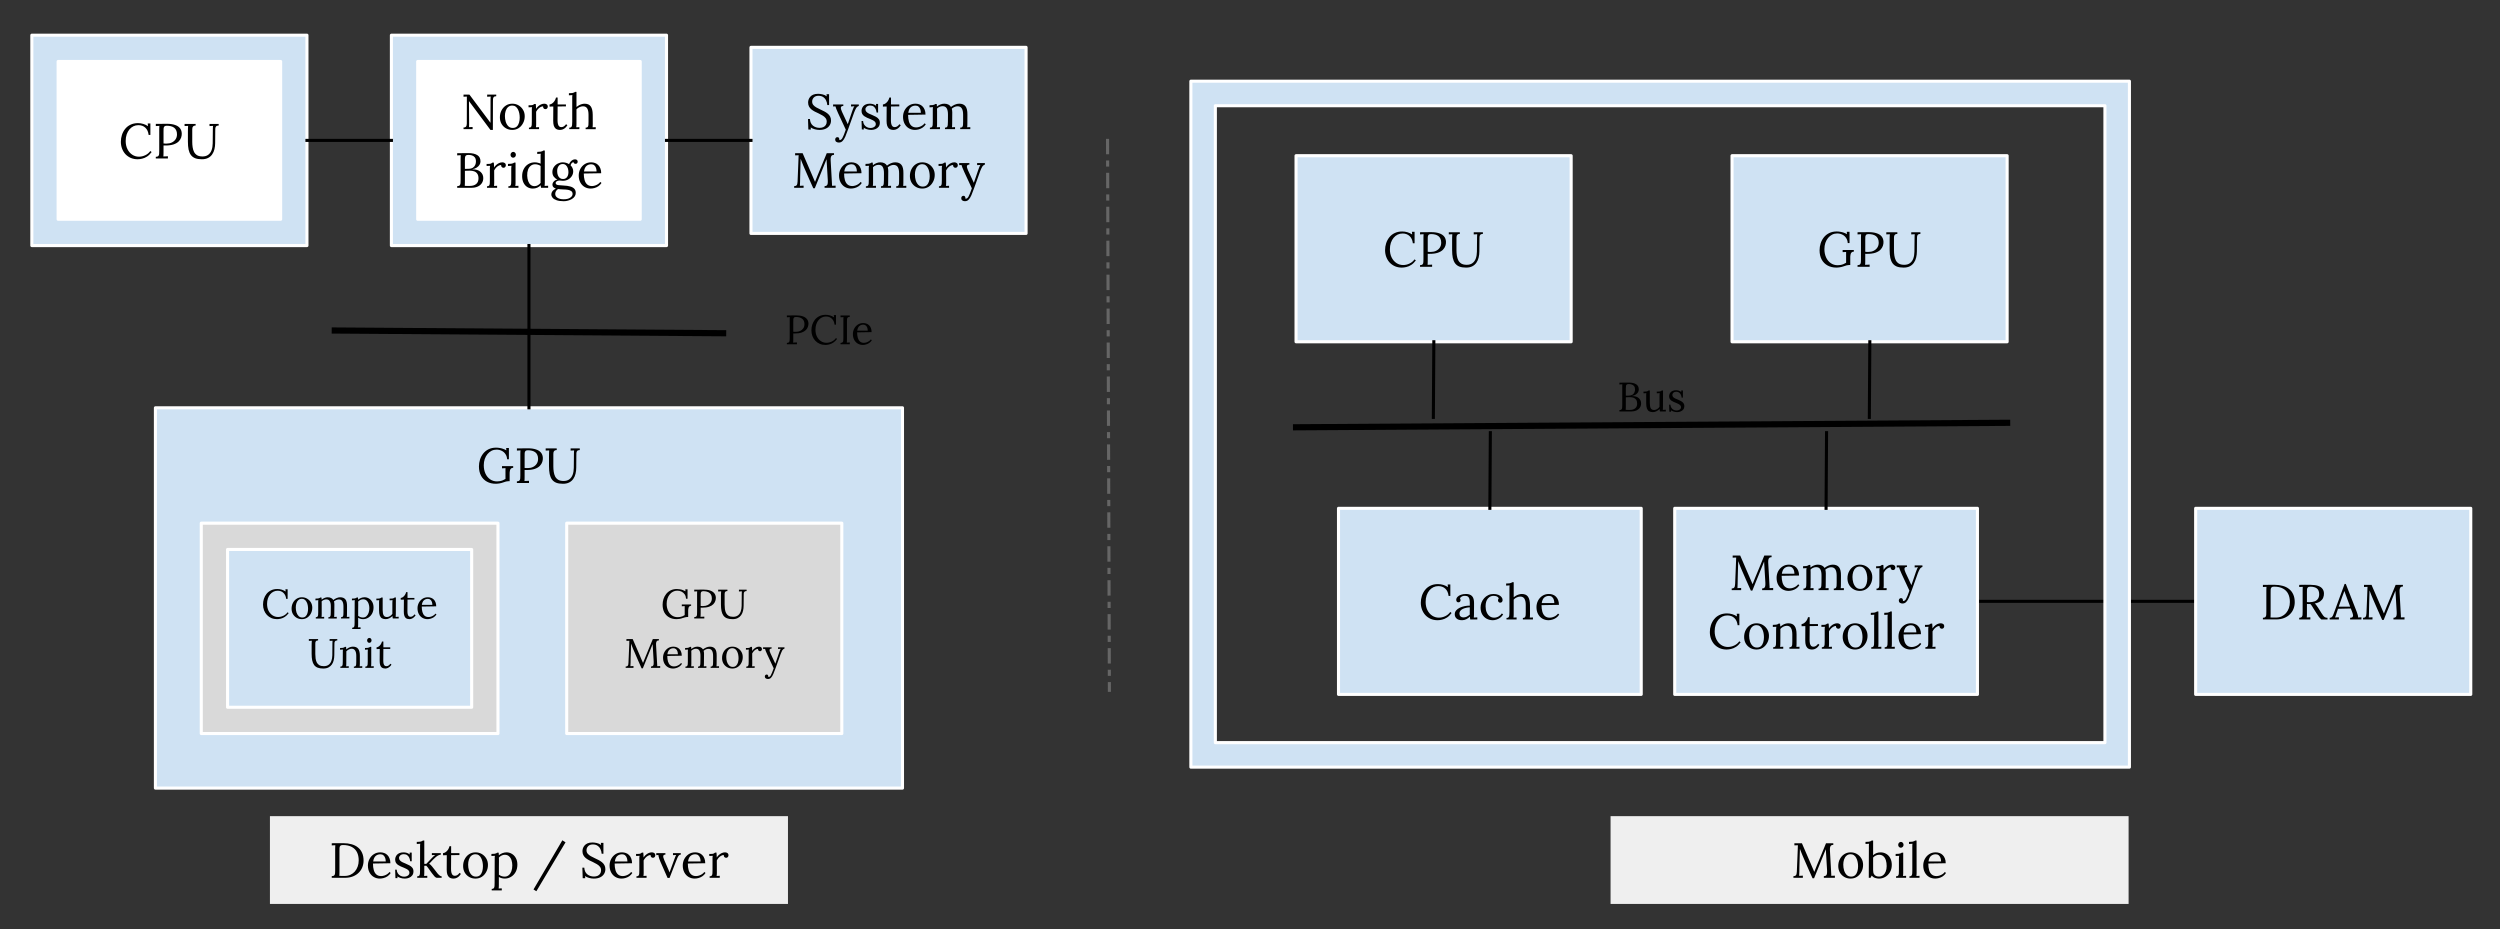 <svg version="1.1" viewBox="0.0 0.0 810.0 301.013" fill="none" stroke="none" stroke-linecap="square" stroke-miterlimit="10" xmlns:xlink="http://www.w3.org/1999/xlink" xmlns="http://www.w3.org/2000/svg"><rect x="0.0" y="0.0" width="810.0" height="301.013" fill="#333333" stroke="none"/><clipPath id="p.0"><path d="m0 0l810.0 0l0 301.013l-810.0 0l0 -301.013z" clip-rule="nonzero"/></clipPath><g clip-path="url(#p.0)"><path fill="#000000" fill-opacity="0.0" d="m0 0l810.0 0l0 301.013l-810.0 0z" fill-rule="evenodd"/><path fill="#ffffff" d="m129.115 19.202l84.535 0l0 52.567l-84.535 0z" fill-rule="evenodd"/><path fill="#ffffff" d="m12.614 19.202l84.535 0l0 52.567l-84.535 0z" fill-rule="evenodd"/><path fill="#000000" fill-opacity="0.0" d="m640.688 194.837l70.709 0" fill-rule="evenodd"/><path stroke="#000000" stroke-width="1.0" stroke-linejoin="round" stroke-linecap="butt" d="m640.688 194.837l70.709 0" fill-rule="evenodd"/><path fill="#cfe2f3" d="m126.814 11.407l89.134 0l0 68.157l-89.134 0zm8.52 8.52l0 51.118l72.094 0l0 -51.118z" fill-rule="evenodd"/><path stroke="#ffffff" stroke-width="1.0" stroke-linejoin="round" stroke-linecap="butt" d="m126.814 11.407l89.134 0l0 68.157l-89.134 0zm8.52 8.52l0 51.118l72.094 0l0 -51.118z" fill-rule="evenodd"/><path fill="#000000" d="m158.902 42.096l-6.375 -8.562q-0.141 -0.203 -0.281 -0.375q-0.141 -0.188 -0.281 -0.391l-0.016 0l0.047 6.859q0 0.391 0 0.797q0 0.391 -0.031 0.781q0.281 -0.016 0.562 -0.031q0.297 -0.016 0.594 -0.031l0 0.703l-2.938 0l0 -0.531q0.5 0 0.719 -0.203q0.219 -0.219 0.281 -0.516q0.062 -0.297 0.062 -0.547l0.016 -7.688q0 -0.281 0 -0.547q0 -0.266 0 -0.531q-0.25 0.016 -0.531 0.031q-0.266 0.016 -0.547 0.031l0 -0.703l1.906 0l6.0 8.031q0.219 0.281 0.406 0.547q0.203 0.266 0.406 0.547l0.016 0l0.016 -7.328q0 -0.328 0.016 -0.609q0.031 -0.297 0.047 -0.547q-0.297 0.016 -0.594 0.031q-0.281 0.016 -0.562 0.031l0 -0.703l2.938 0l0 0.531q-0.594 0.016 -0.812 0.281q-0.219 0.25 -0.234 0.688q-0.016 0.422 -0.016 1.0l-0.031 8.953l-0.781 0zm7.079 0q-1.125 0 -2.031 -0.516q-0.906 -0.516 -1.453 -1.438q-0.531 -0.922 -0.531 -2.109q0 -1.266 0.531 -2.266q0.531 -1.016 1.438 -1.594q0.906 -0.578 2.047 -0.578q1.125 0 2.031 0.531q0.906 0.531 1.453 1.453q0.547 0.906 0.547 2.078q0 1.234 -0.547 2.25q-0.531 1.016 -1.438 1.609q-0.906 0.578 -2.047 0.578zm0.125 -0.641q0.844 0 1.344 -0.469q0.5 -0.484 0.719 -1.25q0.219 -0.766 0.219 -1.625q0 -0.719 -0.141 -1.406q-0.141 -0.703 -0.438 -1.266q-0.281 -0.562 -0.734 -0.891q-0.453 -0.344 -1.094 -0.344q-0.828 0 -1.359 0.484q-0.531 0.469 -0.781 1.234q-0.25 0.766 -0.25 1.656q0 0.984 0.266 1.875q0.281 0.891 0.844 1.453q0.562 0.547 1.406 0.547zm5.266 -0.094q0.5 0 0.688 -0.234q0.188 -0.25 0.219 -0.688q0.031 -0.453 0.031 -1.031l0 -3.641q0 -0.266 0 -0.516q0.016 -0.25 0.078 -0.531q-0.297 0.016 -0.578 0.031q-0.281 0 -0.562 0.016l0 -0.656l0.5 0q0.688 0 0.938 -0.125q0.266 -0.141 0.453 -0.297l0.453 0q0.031 0.25 0.047 0.625q0.016 0.375 0.047 0.953q0.234 -0.391 0.641 -0.781q0.422 -0.391 0.938 -0.641q0.531 -0.25 1.109 -0.25q0.438 0 0.766 0.234q0.344 0.234 0.344 0.766q0 0.125 -0.078 0.312q-0.078 0.188 -0.266 0.328q-0.172 0.125 -0.453 0.125q-0.359 -0.016 -0.562 -0.281q-0.203 -0.266 -0.156 -0.609q-0.406 -0.016 -0.828 0.219q-0.422 0.219 -0.797 0.609q-0.359 0.391 -0.641 0.922l0.016 3.922q0 0.328 -0.016 0.578q0 0.25 -0.062 0.516q0.266 -0.016 0.516 -0.016q0.25 -0.016 0.5 -0.031l0 0.656l-3.281 0l0 -0.484zm10.056 0.734q-0.375 0 -0.766 -0.109q-0.375 -0.094 -0.703 -0.391q-0.328 -0.312 -0.531 -0.891q-0.188 -0.594 -0.188 -1.547l0.031 -4.641l-1.219 0.016l0 -0.688q0.406 -0.016 0.828 -0.312q0.438 -0.297 0.781 -0.797q0.344 -0.516 0.484 -1.125l0.531 0l0 2.234l2.688 0l0 0.625l-2.688 0.031l-0.031 4.453q0 0.719 0.125 1.219q0.125 0.5 0.391 0.766q0.281 0.25 0.703 0.25q0.453 0 0.844 -0.25q0.391 -0.266 0.703 -0.703l0.422 0.344q-0.344 0.531 -0.688 0.844q-0.344 0.297 -0.672 0.438q-0.312 0.156 -0.594 0.188q-0.266 0.047 -0.453 0.047zm8.317 -0.734q0.5 0 0.688 -0.234q0.188 -0.25 0.219 -0.688q0.031 -0.453 0.031 -1.031l0 -2.234q0 -1.375 -0.438 -2.062q-0.438 -0.688 -1.391 -0.672q-0.578 0.016 -1.156 0.297q-0.562 0.266 -0.922 0.688l0 4.719q0 0.328 -0.016 0.578q-0.016 0.25 -0.062 0.516q0.266 -0.016 0.5 -0.016q0.25 -0.016 0.516 -0.031l0 0.656l-3.266 0l0 -0.484q0.5 0 0.688 -0.234q0.188 -0.25 0.219 -0.688q0.047 -0.453 0.047 -1.031l0 -7.562q0 -0.25 0 -0.484q0.016 -0.234 0.047 -0.562q-0.281 0.016 -0.562 0.047q-0.281 0.016 -0.562 0.031l0 -0.672q0.703 0 1.094 -0.062q0.391 -0.078 0.578 -0.172q0.203 -0.094 0.328 -0.203l0.453 0l0 4.875q0.359 -0.297 0.797 -0.531q0.438 -0.234 0.906 -0.375q0.484 -0.141 0.922 -0.141q1.391 0 2.0 0.875q0.625 0.859 0.641 2.703l0.016 2.969q0 0.328 -0.016 0.578q0 0.25 -0.047 0.516q0.266 -0.016 0.5 -0.016q0.25 -0.016 0.516 -0.031l0 0.656l-3.266 0l0 -0.484z" fill-rule="nonzero"/><path fill="#000000" d="m148.128 60.846l0 -0.531q0.609 -0.016 0.828 -0.281q0.234 -0.266 0.25 -0.719q0.031 -0.453 0.031 -1.047l0 -6.719q0 -0.438 0.016 -0.75q0.016 -0.312 0.031 -0.516q-0.281 0.016 -0.578 0.031q-0.281 0.016 -0.578 0.031l0 -0.703q0.891 -0.016 1.766 -0.016q0.891 -0.016 1.859 -0.016q1.859 0 2.906 0.656q1.047 0.656 1.016 2.078q0 0.516 -0.297 1.031q-0.297 0.516 -0.891 0.906q-0.578 0.391 -1.453 0.547l0 0.031q1.75 0 2.641 0.812q0.906 0.797 0.906 2.031q0 0.984 -0.5 1.688q-0.484 0.703 -1.344 1.078q-0.844 0.375 -1.938 0.375l-4.672 0zm2.453 -0.641q0.25 0.016 0.609 0.031q0.359 0 0.672 0q0.312 0 0.422 0q1.219 0 1.984 -0.609q0.766 -0.625 0.766 -1.828q0 -0.969 -0.391 -1.516q-0.375 -0.547 -1.0 -0.766q-0.625 -0.219 -1.359 -0.219q-0.484 0 -0.875 0.016q-0.391 0 -0.781 0.031l0 3.609q0 0.438 -0.016 0.75q0 0.297 -0.031 0.5zm0.047 -5.484l1.172 -0.031q0.906 -0.016 1.438 -0.375q0.531 -0.359 0.75 -0.906q0.234 -0.547 0.219 -1.141q-0.016 -0.859 -0.391 -1.312q-0.375 -0.453 -0.922 -0.609q-0.531 -0.156 -1.062 -0.156q-0.531 0 -0.797 0.141q-0.25 0.141 -0.328 0.484q-0.078 0.328 -0.078 0.922l0 2.984zm7.152 5.641q0.5 0 0.688 -0.234q0.188 -0.25 0.219 -0.688q0.031 -0.453 0.031 -1.031l0 -3.641q0 -0.266 0 -0.516q0.016 -0.25 0.078 -0.531q-0.297 0.016 -0.578 0.031q-0.281 0 -0.562 0.016l0 -0.656l0.5 0q0.688 0 0.938 -0.125q0.266 -0.141 0.453 -0.297l0.453 0q0.031 0.25 0.047 0.625q0.016 0.375 0.047 0.953q0.234 -0.391 0.641 -0.781q0.422 -0.391 0.938 -0.641q0.531 -0.25 1.109 -0.25q0.438 0 0.766 0.234q0.344 0.234 0.344 0.766q0 0.125 -0.078 0.312q-0.078 0.188 -0.266 0.328q-0.172 0.125 -0.453 0.125q-0.359 -0.016 -0.562 -0.281q-0.203 -0.266 -0.156 -0.609q-0.406 -0.016 -0.828 0.219q-0.422 0.219 -0.797 0.609q-0.359 0.391 -0.641 0.922l0.016 3.922q0 0.328 -0.016 0.578q0 0.25 -0.062 0.516q0.266 -0.016 0.516 -0.016q0.25 -0.016 0.5 -0.031l0 0.656l-3.281 0l0 -0.484zm6.928 0q0.5 0 0.688 -0.234q0.188 -0.25 0.219 -0.688q0.031 -0.453 0.031 -1.031l0 -3.641q0 -0.266 0.016 -0.484q0.031 -0.234 0.062 -0.562q-0.297 0.016 -0.578 0.031q-0.281 0.016 -0.562 0.031l0 -0.672q0.703 0 1.078 -0.062q0.391 -0.062 0.594 -0.156q0.203 -0.094 0.312 -0.203l0.469 0l0 6.453q0 0.328 -0.016 0.578q0 0.25 -0.062 0.516q0.266 -0.016 0.516 -0.016q0.25 -0.016 0.5 -0.031l0 0.656l-3.266 0l0 -0.484zm1.547 -9.266q-0.328 0 -0.594 -0.266q-0.25 -0.266 -0.25 -0.672q0 -0.406 0.266 -0.672q0.266 -0.281 0.594 -0.281q0.375 0 0.625 0.281q0.25 0.266 0.25 0.672q0 0.406 -0.266 0.672q-0.266 0.266 -0.625 0.266zm6.371 10.0q-0.969 0 -1.766 -0.484q-0.781 -0.484 -1.234 -1.391q-0.453 -0.922 -0.453 -2.156q0 -1.312 0.531 -2.312q0.531 -1.016 1.453 -1.578q0.938 -0.578 2.125 -0.578q0.531 0 1.047 0.141q0.531 0.125 0.828 0.297l0 -2.188q0 -0.25 0 -0.484q0.016 -0.234 0.047 -0.562q-0.281 0.016 -0.562 0.047q-0.281 0.016 -0.578 0.031l0 -0.672q0.703 0 1.094 -0.062q0.391 -0.078 0.578 -0.172q0.203 -0.094 0.312 -0.203l0.469 0l0 10.375q0 0.266 -0.016 0.531q-0.016 0.25 -0.047 0.562q0.281 -0.016 0.562 -0.031q0.281 -0.016 0.578 -0.031l0 0.672l-2.297 0q-0.047 -0.234 -0.078 -0.438q-0.016 -0.203 -0.031 -0.391q-0.453 0.484 -1.109 0.781q-0.656 0.297 -1.453 0.297zm0.578 -0.781q0.531 0 1.062 -0.297q0.531 -0.312 0.891 -0.75q-0.016 -0.203 -0.016 -0.406q0 -0.219 0 -0.484l0.016 -4.609q-0.391 -0.281 -0.844 -0.406q-0.453 -0.141 -0.938 -0.141q-0.797 0 -1.391 0.469q-0.594 0.453 -0.906 1.281q-0.297 0.828 -0.266 1.953q0.047 0.984 0.312 1.75q0.281 0.766 0.797 1.203q0.531 0.438 1.281 0.438zm9.427 4.875q-1.438 0 -2.328 -0.328q-0.875 -0.312 -1.281 -0.812q-0.391 -0.5 -0.391 -1.031q0 -0.484 0.234 -0.875q0.234 -0.375 0.578 -0.641q0.344 -0.266 0.656 -0.406q-0.516 -0.172 -0.812 -0.469q-0.297 -0.297 -0.297 -0.797q0 -0.547 0.453 -1.031q0.453 -0.5 1.156 -0.609q-0.734 -0.359 -1.188 -0.969q-0.438 -0.625 -0.438 -1.469q0 -0.953 0.5 -1.656q0.5 -0.719 1.266 -1.109q0.781 -0.391 1.609 -0.391q0.531 0 1.062 0.156q0.531 0.141 0.969 0.438q0.172 -0.453 0.469 -0.797q0.297 -0.359 0.672 -0.562q0.391 -0.203 0.797 -0.203q0.422 0 0.641 0.219q0.219 0.219 0.219 0.578q0 0.125 -0.078 0.281q-0.062 0.156 -0.219 0.266q-0.141 0.109 -0.391 0.109q-0.281 0 -0.453 -0.156q-0.172 -0.156 -0.219 -0.391q-0.406 0.062 -0.641 0.375q-0.219 0.312 -0.297 0.672q0.391 0.359 0.609 0.859q0.234 0.484 0.234 1.047q0 0.891 -0.469 1.594q-0.469 0.703 -1.234 1.109q-0.766 0.391 -1.672 0.391q-0.297 0 -0.531 -0.047q-0.219 -0.047 -0.531 -0.047q-0.594 0 -0.969 0.297q-0.359 0.281 -0.25 0.688q0.125 0.391 0.781 0.5q0.656 0.094 1.766 0.141q1.234 0.047 2.109 0.297q0.875 0.234 1.344 0.734q0.484 0.5 0.484 1.359q0 0.641 -0.344 1.141q-0.344 0.516 -0.922 0.844q-0.562 0.344 -1.266 0.516q-0.688 0.188 -1.391 0.188zm-0.016 -0.625q1.375 0 2.141 -0.516q0.766 -0.516 0.766 -1.203q0 -0.594 -0.406 -0.906q-0.391 -0.312 -1.078 -0.438q-0.688 -0.109 -1.578 -0.125q-0.438 -0.016 -0.859 -0.047q-0.406 -0.016 -0.797 -0.078q-0.438 0.281 -0.672 0.688q-0.234 0.422 -0.234 0.891q0 0.781 0.734 1.25q0.75 0.484 1.984 0.484zm-0.203 -6.562q0.578 0 0.969 -0.281q0.406 -0.297 0.594 -0.797q0.203 -0.5 0.203 -1.125q0 -0.703 -0.203 -1.297q-0.203 -0.609 -0.625 -0.984q-0.406 -0.375 -1.031 -0.375q-0.859 0 -1.328 0.656q-0.469 0.641 -0.469 1.609q0 0.766 0.219 1.359q0.219 0.578 0.641 0.906q0.438 0.328 1.031 0.328zm9.002 3.094q-1.109 0 -2.0 -0.516q-0.875 -0.516 -1.391 -1.469q-0.516 -0.953 -0.516 -2.25q0 -1.125 0.5 -2.094q0.516 -0.984 1.422 -1.578q0.906 -0.594 2.109 -0.594q0.672 0 1.25 0.219q0.594 0.203 1.031 0.656q0.453 0.438 0.703 1.109q0.266 0.656 0.266 1.547l-5.641 0.094q0 1.219 0.266 2.141q0.266 0.922 0.859 1.422q0.594 0.5 1.516 0.5q0.5 0 1.016 -0.172q0.531 -0.172 0.969 -0.469q0.453 -0.312 0.719 -0.688l0.391 0.328q-0.438 0.672 -1.047 1.078q-0.594 0.391 -1.234 0.562q-0.641 0.172 -1.188 0.172zm-2.203 -5.547l4.078 0q0 -0.578 -0.172 -1.109q-0.172 -0.531 -0.562 -0.875q-0.375 -0.344 -1.0 -0.344q-0.922 0 -1.547 0.547q-0.609 0.547 -0.797 1.781z" fill-rule="nonzero"/><path fill="#cfe2f3" d="m10.315 11.407l89.134 0l0 68.157l-89.134 0zm8.52 8.52l0 51.118l72.094 0l0 -51.118z" fill-rule="evenodd"/><path stroke="#ffffff" stroke-width="1.0" stroke-linejoin="round" stroke-linecap="butt" d="m10.315 11.407l89.134 0l0 68.157l-89.134 0zm8.52 8.52l0 51.118l72.094 0l0 -51.118z" fill-rule="evenodd"/><path fill="#000000" d="m48.16 43.721q-0.172 -1.516 -1.062 -2.344q-0.875 -0.828 -2.266 -0.828q-0.859 0 -1.609 0.359q-0.734 0.359 -1.297 1.031q-0.562 0.672 -0.891 1.625q-0.312 0.938 -0.312 2.125q0 1.5 0.578 2.656q0.578 1.141 1.547 1.781q0.984 0.641 2.172 0.641q1.031 0 2.031 -0.469q1.016 -0.469 1.656 -1.375l0.422 0.344q-0.688 0.938 -1.484 1.453q-0.797 0.516 -1.594 0.688q-0.797 0.188 -1.453 0.188q-1.203 0 -2.203 -0.422q-1.0 -0.438 -1.734 -1.203q-0.719 -0.781 -1.109 -1.812q-0.391 -1.031 -0.391 -2.234q0 -1.141 0.344 -2.203q0.344 -1.078 1.031 -1.938q0.688 -0.875 1.734 -1.375q1.047 -0.516 2.438 -0.516q0.906 0 1.703 0.25q0.797 0.234 1.531 0.719l-0.078 -0.859l0.859 0l0 3.719l-0.562 0zm2.325 7.094q0.609 -0.031 0.828 -0.281q0.234 -0.25 0.25 -0.688q0.031 -0.438 0.031 -1.0l0 -6.906q0 -0.328 0.016 -0.609q0.016 -0.297 0.031 -0.547q-0.281 0.016 -0.578 0.031q-0.281 0.016 -0.578 0.031l0 -0.703q0.859 -0.016 1.75 -0.016q0.891 -0.016 1.828 -0.016q1.547 0 2.594 0.359q1.062 0.344 1.625 1.031q0.562 0.688 0.609 1.719q0.031 0.625 -0.188 1.312q-0.219 0.672 -0.797 1.281q-0.578 0.594 -1.641 0.969q-1.062 0.359 -2.703 0.359q-0.062 0 -0.25 0q-0.172 0 -0.328 -0.016l0 2.312q0 0.438 -0.016 0.75q0 0.312 -0.031 0.516q0.25 -0.016 0.484 -0.031q0.25 -0.016 0.5 -0.016q0.25 -0.016 0.484 -0.031l0 0.719l-3.922 0l0 -0.531zm2.5 -4.344q0.312 0.031 0.516 0.047q0.219 0 0.531 0q0.906 0 1.656 -0.359q0.75 -0.359 1.203 -1.031q0.453 -0.672 0.453 -1.609q0 -0.75 -0.25 -1.281q-0.234 -0.531 -0.672 -0.859q-0.438 -0.328 -1.047 -0.484q-0.609 -0.156 -1.344 -0.156q-0.562 0 -0.781 0.25q-0.219 0.234 -0.25 0.656q-0.016 0.422 -0.016 1.0l0 3.828zm10.399 -5.797q-0.531 0 -0.766 0.234q-0.219 0.219 -0.281 0.516q-0.047 0.297 -0.047 0.516l0 4.031q0 0.891 0.125 1.734q0.125 0.844 0.453 1.516q0.344 0.672 1.0 1.078q0.672 0.391 1.734 0.391q1.156 0 1.875 -0.547q0.734 -0.547 1.078 -1.5q0.344 -0.953 0.359 -2.203l0.047 -4.5q0 -0.328 0.016 -0.609q0.031 -0.297 0.047 -0.547q-0.297 0.016 -0.578 0.031q-0.281 0.016 -0.562 0.031l0 -0.703l2.969 0l0 0.531q-0.609 0.016 -0.844 0.281q-0.219 0.25 -0.25 0.688q-0.016 0.422 -0.016 1.0l-0.031 3.719q0 1.031 -0.234 1.984q-0.219 0.938 -0.734 1.672q-0.5 0.734 -1.328 1.156q-0.812 0.422 -2.016 0.422q-1.281 0 -2.156 -0.328q-0.859 -0.344 -1.391 -1.047q-0.516 -0.703 -0.75 -1.766q-0.219 -1.078 -0.219 -2.562l0 -3.25q0 -0.422 0.016 -0.984q0.031 -0.562 0.047 -0.875q-0.281 0.016 -0.578 0.031q-0.281 0 -0.562 0.016l0 -0.688l3.578 0l0 0.531z" fill-rule="nonzero"/><path fill="#cfe2f3" d="m243.312 15.344l89.134 0l0 60.283l-89.134 0z" fill-rule="evenodd"/><path stroke="#ffffff" stroke-width="1.0" stroke-linejoin="round" stroke-linecap="butt" d="m243.312 15.344l89.134 0l0 60.283l-89.134 0z" fill-rule="evenodd"/><path fill="#000000" d="m268.043 34.033q-0.047 -0.766 -0.375 -1.453q-0.312 -0.688 -0.922 -1.109q-0.609 -0.438 -1.562 -0.438q-0.984 0 -1.516 0.562q-0.531 0.547 -0.531 1.313q0 0.672 0.391 1.125q0.391 0.453 1.0 0.797q0.609 0.344 1.297 0.656q0.609 0.281 1.219 0.594q0.609 0.312 1.109 0.719q0.5 0.391 0.797 0.953q0.297 0.547 0.297 1.312q0 0.875 -0.453 1.562q-0.438 0.688 -1.266 1.078q-0.828 0.391 -2.031 0.391q-0.719 0 -1.484 -0.203q-0.766 -0.203 -1.359 -0.609l0.078 0.688l-0.828 0l-0.109 -3.406l0.625 0q0.078 1.406 0.969 2.141q0.906 0.719 2.172 0.719q0.625 0 1.156 -0.219q0.531 -0.234 0.828 -0.688q0.312 -0.453 0.312 -1.094q0 -0.719 -0.391 -1.188q-0.375 -0.484 -0.984 -0.828q-0.594 -0.359 -1.297 -0.688q-0.594 -0.266 -1.188 -0.562q-0.594 -0.312 -1.094 -0.703q-0.484 -0.391 -0.781 -0.938q-0.297 -0.547 -0.297 -1.312q0 -0.422 0.141 -0.891q0.156 -0.484 0.516 -0.922q0.359 -0.438 0.984 -0.719q0.641 -0.281 1.609 -0.281q0.609 0 1.375 0.172q0.766 0.156 1.406 0.641l-0.062 -0.688l0.828 0l0 3.516l-0.578 0zm3.758 12.156q-0.5 0 -0.859 -0.25q-0.344 -0.234 -0.344 -0.734q0 -0.281 0.188 -0.531q0.203 -0.234 0.5 -0.234q0.391 -0.016 0.516 0.234q0.141 0.266 0.141 0.453q0 0.047 0 0.094q0 0.062 -0.016 0.125q0.047 0.031 0.172 0.031q0.203 0 0.422 -0.156q0.219 -0.156 0.406 -0.469q0.203 -0.344 0.484 -1.047q0.281 -0.703 0.625 -1.688l-2.484 -5.344q-0.422 -0.891 -0.609 -1.422q-0.188 -0.531 -0.25 -0.781l-0.766 0.031l0 -0.656l3.312 0l0 0.484l-0.062 0q-0.672 0.047 -0.734 0.5q-0.062 0.453 0.359 1.391l1.875 4.016q0.375 -1.031 0.703 -2.031q0.344 -1.0 0.672 -1.984q0.125 -0.359 0.266 -0.734q0.141 -0.375 0.266 -0.672q0.141 -0.297 0.25 -0.375l-1.094 0.062l0 -0.656l2.516 0l0 0.484q-0.594 0.219 -0.891 0.75q-0.297 0.516 -0.609 1.328l-2.0 5.578q-0.469 1.344 -0.875 2.281q-0.406 0.938 -0.891 1.422q-0.469 0.5 -1.188 0.5zm10.495 -4.094q-0.797 0 -1.422 -0.219q-0.625 -0.203 -1.031 -0.484l0.062 0.562l-0.672 0l-0.094 -2.75l0.5 0q0.031 0.656 0.359 1.188q0.344 0.516 0.875 0.797q0.531 0.281 1.141 0.281q0.406 0 0.797 -0.125q0.406 -0.141 0.672 -0.422q0.281 -0.281 0.281 -0.703q0 -0.453 -0.266 -0.75q-0.266 -0.297 -0.703 -0.516q-0.422 -0.234 -0.922 -0.422q-0.469 -0.188 -0.953 -0.391q-0.484 -0.219 -0.891 -0.5q-0.406 -0.297 -0.656 -0.703q-0.234 -0.422 -0.234 -1.031q0 -0.328 0.125 -0.734q0.141 -0.406 0.438 -0.766q0.312 -0.359 0.828 -0.578q0.531 -0.234 1.344 -0.234q0.438 0 0.969 0.141q0.531 0.141 1.016 0.547l-0.031 -0.609l0.672 0l0 2.797l-0.5 0q-0.047 -0.562 -0.266 -1.078q-0.219 -0.516 -0.656 -0.859q-0.422 -0.344 -1.125 -0.344q-0.734 0 -1.156 0.375q-0.406 0.359 -0.406 0.828q0 0.5 0.312 0.828q0.312 0.328 0.812 0.578q0.5 0.234 1.047 0.453q0.609 0.25 1.188 0.562q0.578 0.297 0.938 0.766q0.375 0.453 0.375 1.172q0 0.797 -0.406 1.328q-0.406 0.531 -1.047 0.766q-0.625 0.25 -1.312 0.25zm7.142 0q-0.375 0 -0.766 -0.109q-0.375 -0.094 -0.703 -0.391q-0.328 -0.312 -0.531 -0.891q-0.188 -0.594 -0.188 -1.547l0.031 -4.641l-1.219 0.016l0 -0.688q0.406 -0.016 0.828 -0.312q0.438 -0.297 0.781 -0.797q0.344 -0.516 0.484 -1.125l0.531 0l0 2.234l2.688 0l0 0.625l-2.688 0.031l-0.031 4.453q0 0.719 0.125 1.219q0.125 0.5 0.391 0.766q0.281 0.25 0.703 0.25q0.453 0 0.844 -0.25q0.391 -0.266 0.703 -0.703l0.422 0.344q-0.344 0.531 -0.688 0.844q-0.344 0.297 -0.672 0.438q-0.312 0.156 -0.594 0.188q-0.266 0.047 -0.453 0.047zm7.051 0q-1.109 0 -2.0 -0.516q-0.875 -0.516 -1.391 -1.469q-0.516 -0.953 -0.516 -2.25q0 -1.125 0.5 -2.094q0.516 -0.984 1.422 -1.578q0.906 -0.594 2.109 -0.594q0.672 0 1.25 0.219q0.594 0.203 1.031 0.656q0.453 0.438 0.703 1.109q0.266 0.656 0.266 1.547l-5.641 0.094q0 1.219 0.266 2.141q0.266 0.922 0.859 1.422q0.594 0.5 1.516 0.5q0.5 0 1.016 -0.172q0.531 -0.172 0.969 -0.469q0.453 -0.312 0.719 -0.688l0.391 0.328q-0.438 0.672 -1.047 1.078q-0.594 0.391 -1.234 0.562q-0.641 0.172 -1.188 0.172zm-2.203 -5.547l4.078 0q0 -0.578 -0.172 -1.109q-0.172 -0.531 -0.562 -0.875q-0.375 -0.344 -1.0 -0.344q-0.922 0 -1.547 0.547q-0.609 0.547 -0.797 1.781zm7 5.297l0 -0.484q0.5 0 0.688 -0.234q0.188 -0.25 0.219 -0.688q0.031 -0.453 0.031 -1.031l0 -3.641q0 -0.266 0 -0.516q0.016 -0.25 0.078 -0.531q-0.297 0.016 -0.578 0.031q-0.281 0.016 -0.562 0.031l0 -0.672q0.703 0 1.062 -0.062q0.359 -0.062 0.531 -0.156q0.188 -0.094 0.297 -0.203l0.453 0q0.031 0.156 0.031 0.375q0.016 0.203 0.031 0.469q0.484 -0.422 1.109 -0.672q0.625 -0.266 1.25 -0.266q0.797 0 1.344 0.281q0.547 0.281 0.844 0.781q0.547 -0.438 1.25 -0.75q0.719 -0.312 1.406 -0.312q1.391 0 2.047 0.844q0.656 0.828 0.625 2.734l-0.016 2.969q0 0.328 -0.016 0.578q0 0.25 -0.047 0.516q0.266 -0.016 0.5 -0.016q0.25 -0.016 0.516 -0.031l0 0.656l-3.266 0l0 -0.484q0.5 0 0.688 -0.234q0.188 -0.25 0.219 -0.688q0.031 -0.453 0.031 -1.031l0 -2.234q0 -1.375 -0.438 -2.062q-0.438 -0.688 -1.391 -0.672q-0.484 0 -0.984 0.234q-0.5 0.219 -0.859 0.547q0.078 0.25 0.109 0.547q0.047 0.297 0.047 0.625q-0.016 0.922 -0.016 1.875q0 0.938 -0.016 1.875q0 0.328 -0.016 0.578q0 0.25 -0.047 0.516q0.25 -0.016 0.5 -0.016q0.25 -0.016 0.5 -0.031l0 0.656l-3.266 0l0 -0.484q0.5 0 0.688 -0.234q0.188 -0.25 0.219 -0.688q0.047 -0.453 0.047 -1.031l0.016 -2.234q0.016 -1.375 -0.406 -2.078q-0.406 -0.703 -1.359 -0.688q-0.5 0 -0.984 0.219q-0.469 0.203 -0.797 0.547q0 0.188 0 0.406q0.016 0.219 0.016 0.453l0 4.109q0 0.328 -0.016 0.578q0 0.25 -0.062 0.516q0.266 -0.016 0.516 -0.016q0.25 -0.016 0.5 -0.031l0 0.656l-3.266 0z" fill-rule="nonzero"/><path fill="#000000" d="m263.505 61.002q-0.703 -1.594 -1.422 -3.188q-0.719 -1.594 -1.406 -3.219q-0.219 -0.516 -0.438 -1.031q-0.219 -0.531 -0.422 -1.047q-0.188 -0.531 -0.406 -1.062q0 0.172 -0.016 0.359q0 0.172 0 0.344q-0.016 0.578 -0.047 1.391q-0.016 0.797 -0.047 1.719q-0.031 0.922 -0.047 1.844q-0.016 0.922 -0.031 1.734q-0.016 0.359 -0.031 0.719q0 0.344 -0.031 0.641q0.297 -0.016 0.594 -0.031q0.297 -0.016 0.609 -0.031l0 0.703l-3.062 0l0 -0.531q0.5 -0.016 0.719 -0.203q0.234 -0.203 0.297 -0.531q0.078 -0.344 0.094 -0.734l0.297 -7.297q0.016 -0.312 0.016 -0.625q0.016 -0.328 0.031 -0.641q-0.281 0.016 -0.578 0.031q-0.281 0 -0.562 0.016l0 -0.688l2.438 0l2.75 6.359q0.219 0.469 0.406 0.953q0.203 0.484 0.422 0.969q0.219 0.469 0.422 0.969l0.031 0q0.172 -0.438 0.406 -1.031q0.25 -0.594 0.406 -1.031q0.719 -1.766 1.469 -3.531q0.766 -1.766 1.5 -3.656l2.359 0l0 0.531q-0.391 -0.016 -0.656 0.156q-0.25 0.156 -0.359 0.547q-0.109 0.391 -0.078 1.047l0.406 7.281q0.031 0.266 0.031 0.531q0 0.25 0 0.453q0.297 -0.016 0.594 -0.016q0.297 -0.016 0.578 -0.031l0 0.703l-3.578 0l0 -0.531q0.5 -0.016 0.734 -0.234q0.234 -0.219 0.281 -0.641q0.062 -0.422 0.031 -1.031l-0.312 -5.281q-0.016 -0.25 -0.031 -0.5q-0.016 -0.266 -0.031 -0.516q-0.016 -0.25 -0.031 -0.516q-0.047 0.109 -0.109 0.25q-0.047 0.125 -0.109 0.266l-3.594 8.891l-0.484 0zm12.248 0.094q-1.109 0 -2.0 -0.516q-0.875 -0.516 -1.391 -1.469q-0.516 -0.953 -0.516 -2.25q0 -1.125 0.5 -2.094q0.516 -0.984 1.422 -1.578q0.906 -0.594 2.109 -0.594q0.672 0 1.25 0.219q0.594 0.203 1.031 0.656q0.453 0.438 0.703 1.109q0.266 0.656 0.266 1.547l-5.641 0.094q0 1.219 0.266 2.141q0.266 0.922 0.859 1.422q0.594 0.5 1.516 0.5q0.5 0 1.016 -0.172q0.531 -0.172 0.969 -0.469q0.453 -0.312 0.719 -0.688l0.391 0.328q-0.438 0.672 -1.047 1.078q-0.594 0.391 -1.234 0.562q-0.641 0.172 -1.188 0.172zm-2.203 -5.547l4.078 0q0 -0.578 -0.172 -1.109q-0.172 -0.531 -0.562 -0.875q-0.375 -0.344 -1.0 -0.344q-0.922 0 -1.547 0.547q-0.609 0.547 -0.797 1.781zm7 5.297l0 -0.484q0.5 0 0.688 -0.234q0.188 -0.25 0.219 -0.688q0.031 -0.453 0.031 -1.031l0 -3.641q0 -0.266 0 -0.516q0.016 -0.25 0.078 -0.531q-0.297 0.016 -0.578 0.031q-0.281 0.016 -0.562 0.031l0 -0.672q0.703 0 1.062 -0.062q0.359 -0.062 0.531 -0.156q0.188 -0.094 0.297 -0.203l0.453 0q0.031 0.156 0.031 0.375q0.016 0.203 0.031 0.469q0.484 -0.422 1.109 -0.672q0.625 -0.266 1.25 -0.266q0.797 0 1.344 0.281q0.547 0.281 0.844 0.781q0.547 -0.438 1.25 -0.75q0.719 -0.312 1.406 -0.312q1.391 0 2.047 0.844q0.656 0.828 0.625 2.734l-0.016 2.969q0 0.328 -0.016 0.578q0 0.25 -0.047 0.516q0.266 -0.016 0.5 -0.016q0.25 -0.016 0.516 -0.031l0 0.656l-3.266 0l0 -0.484q0.5 0 0.688 -0.234q0.188 -0.25 0.219 -0.688q0.031 -0.453 0.031 -1.031l0 -2.234q0 -1.375 -0.438 -2.062q-0.438 -0.688 -1.391 -0.672q-0.484 0 -0.984 0.234q-0.5 0.219 -0.859 0.547q0.078 0.25 0.109 0.547q0.047 0.297 0.047 0.625q-0.016 0.922 -0.016 1.875q0 0.938 -0.016 1.875q0 0.328 -0.016 0.578q0 0.25 -0.047 0.516q0.25 -0.016 0.5 -0.016q0.25 -0.016 0.5 -0.031l0 0.656l-3.266 0l0 -0.484q0.5 0 0.688 -0.234q0.188 -0.25 0.219 -0.688q0.047 -0.453 0.047 -1.031l0.016 -2.234q0.016 -1.375 -0.406 -2.078q-0.406 -0.703 -1.359 -0.688q-0.5 0 -0.984 0.219q-0.469 0.203 -0.797 0.547q0 0.188 0 0.406q0.016 0.219 0.016 0.453l0 4.109q0 0.328 -0.016 0.578q0 0.25 -0.062 0.516q0.266 -0.016 0.516 -0.016q0.25 -0.016 0.5 -0.031l0 0.656l-3.266 0zm18.273 0.25q-1.125 0 -2.031 -0.516q-0.906 -0.516 -1.453 -1.438q-0.531 -0.922 -0.531 -2.109q0 -1.266 0.531 -2.266q0.531 -1.016 1.438 -1.594q0.906 -0.578 2.047 -0.578q1.125 0 2.031 0.531q0.906 0.531 1.453 1.453q0.547 0.906 0.547 2.078q0 1.234 -0.547 2.25q-0.531 1.016 -1.438 1.609q-0.906 0.578 -2.047 0.578zm0.125 -0.641q0.844 0 1.344 -0.469q0.5 -0.484 0.719 -1.25q0.219 -0.766 0.219 -1.625q0 -0.719 -0.141 -1.406q-0.141 -0.703 -0.438 -1.266q-0.281 -0.562 -0.734 -0.891q-0.453 -0.344 -1.094 -0.344q-0.828 0 -1.359 0.484q-0.531 0.469 -0.781 1.234q-0.25 0.766 -0.25 1.656q0 0.984 0.266 1.875q0.281 0.891 0.844 1.453q0.562 0.547 1.406 0.547zm5.266 -0.094q0.5 0 0.688 -0.234q0.188 -0.25 0.219 -0.688q0.031 -0.453 0.031 -1.031l0 -3.641q0 -0.266 0 -0.516q0.016 -0.25 0.078 -0.531q-0.297 0.016 -0.578 0.031q-0.281 0 -0.562 0.016l0 -0.656l0.5 0q0.688 0 0.938 -0.125q0.266 -0.141 0.453 -0.297l0.453 0q0.031 0.25 0.047 0.625q0.016 0.375 0.047 0.953q0.234 -0.391 0.641 -0.781q0.422 -0.391 0.938 -0.641q0.531 -0.25 1.109 -0.25q0.438 0 0.766 0.234q0.344 0.234 0.344 0.766q0 0.125 -0.078 0.312q-0.078 0.188 -0.266 0.328q-0.172 0.125 -0.453 0.125q-0.359 -0.016 -0.562 -0.281q-0.203 -0.266 -0.156 -0.609q-0.406 -0.016 -0.828 0.219q-0.422 0.219 -0.797 0.609q-0.359 0.391 -0.641 0.922l0.016 3.922q0 0.328 -0.016 0.578q0 0.25 -0.062 0.516q0.266 -0.016 0.516 -0.016q0.25 -0.016 0.5 -0.031l0 0.656l-3.281 0l0 -0.484zm8.434 4.828q-0.5 0 -0.859 -0.25q-0.344 -0.234 -0.344 -0.734q0 -0.281 0.188 -0.531q0.203 -0.234 0.5 -0.234q0.391 -0.016 0.516 0.234q0.141 0.266 0.141 0.453q0 0.047 0 0.094q0 0.062 -0.016 0.125q0.047 0.031 0.172 0.031q0.203 0 0.422 -0.156q0.219 -0.156 0.406 -0.469q0.203 -0.344 0.484 -1.047q0.281 -0.703 0.625 -1.688l-2.484 -5.344q-0.422 -0.891 -0.609 -1.422q-0.188 -0.531 -0.25 -0.781l-0.766 0.031l0 -0.656l3.312 0l0 0.484l-0.062 0q-0.672 0.047 -0.734 0.5q-0.062 0.453 0.359 1.391l1.875 4.016q0.375 -1.031 0.703 -2.031q0.344 -1.0 0.672 -1.984q0.125 -0.359 0.266 -0.734q0.141 -0.375 0.266 -0.672q0.141 -0.297 0.25 -0.375l-1.094 0.062l0 -0.656l2.516 0l0 0.484q-0.594 0.219 -0.891 0.75q-0.297 0.516 -0.609 1.328l-2.0 5.578q-0.469 1.344 -0.875 2.281q-0.406 0.938 -0.891 1.422q-0.469 0.5 -1.188 0.5z" fill-rule="nonzero"/><path fill="#000000" fill-opacity="0.0" d="m108.467 107.084l125.827 0.882" fill-rule="evenodd"/><path stroke="#000000" stroke-width="2.0" stroke-linejoin="round" stroke-linecap="butt" d="m108.467 107.084l125.827 0.882" fill-rule="evenodd"/><path fill="#000000" fill-opacity="0.0" d="m245.21 89.745l69.039 0l0 35.559l-69.039 0z" fill-rule="evenodd"/><path fill="#000000" d="m254.944 111.108q0.5 -0.031 0.688 -0.234q0.188 -0.203 0.203 -0.562q0.031 -0.375 0.031 -0.844l0 -5.766q0 -0.266 0 -0.5q0.016 -0.25 0.031 -0.453q-0.234 0.016 -0.484 0.031q-0.234 0.016 -0.469 0.016l0 -0.578q0.703 -0.016 1.453 -0.016q0.75 -0.016 1.516 -0.016q1.297 0 2.172 0.297q0.875 0.297 1.344 0.875q0.469 0.562 0.516 1.422q0.016 0.516 -0.172 1.078q-0.172 0.562 -0.656 1.062q-0.484 0.5 -1.359 0.812q-0.875 0.312 -2.25 0.312q-0.062 0 -0.203 0q-0.141 0 -0.281 -0.016l0 1.922q0 0.375 -0.016 0.641q0 0.25 -0.031 0.422q0.219 -0.016 0.422 -0.031q0.203 -0.016 0.406 -0.016q0.203 -0.016 0.406 -0.016l0 0.594l-3.266 0l0 -0.438zm2.078 -3.625q0.25 0.031 0.422 0.031q0.188 0 0.438 0q0.766 0 1.391 -0.297q0.625 -0.297 1.0 -0.859q0.375 -0.562 0.375 -1.328q0 -0.625 -0.203 -1.062q-0.203 -0.453 -0.578 -0.719q-0.359 -0.281 -0.859 -0.406q-0.5 -0.141 -1.125 -0.141q-0.453 0 -0.641 0.203q-0.172 0.203 -0.203 0.562q-0.016 0.344 -0.016 0.828l0 3.188zm13.374 -2.297q-0.141 -1.25 -0.891 -1.938q-0.734 -0.703 -1.891 -0.703q-0.703 0 -1.328 0.312q-0.609 0.297 -1.078 0.859q-0.469 0.547 -0.734 1.344q-0.266 0.781 -0.266 1.766q0 1.25 0.469 2.219q0.484 0.953 1.297 1.484q0.812 0.531 1.797 0.531q0.875 0 1.703 -0.391q0.844 -0.391 1.375 -1.141l0.359 0.281q-0.578 0.781 -1.25 1.219q-0.656 0.422 -1.328 0.578q-0.656 0.156 -1.203 0.156q-1.0 0 -1.828 -0.359q-0.828 -0.359 -1.438 -1.0q-0.609 -0.656 -0.938 -1.516q-0.328 -0.859 -0.328 -1.859q0 -0.953 0.281 -1.844q0.297 -0.891 0.859 -1.609q0.578 -0.719 1.453 -1.141q0.875 -0.438 2.031 -0.438q0.75 0 1.406 0.203q0.672 0.203 1.297 0.609l-0.078 -0.719l0.719 0l0 3.094l-0.469 0zm4.941 -2.531q-0.5 0.016 -0.688 0.234q-0.188 0.203 -0.219 0.562q-0.016 0.359 -0.016 0.844l0 5.656q0 0.375 -0.016 0.641q0 0.25 -0.031 0.422q0.25 -0.016 0.484 -0.031q0.234 -0.016 0.484 -0.031l0 0.594l-3.0 0l0 -0.438q0.5 -0.031 0.688 -0.234q0.188 -0.203 0.203 -0.562q0.031 -0.375 0.031 -0.844l0 -5.766q0 -0.266 0 -0.5q0.016 -0.25 0.031 -0.453q-0.234 0.016 -0.484 0.031q-0.234 0.016 -0.469 0.016l0 -0.578l3.0 0l0 0.438zm4.25 9.109q-0.922 0 -1.672 -0.438q-0.734 -0.438 -1.156 -1.219q-0.422 -0.797 -0.422 -1.875q0 -0.938 0.422 -1.75q0.422 -0.812 1.172 -1.312q0.766 -0.5 1.766 -0.5q0.562 0 1.047 0.188q0.484 0.172 0.859 0.547q0.375 0.359 0.578 0.922q0.219 0.547 0.219 1.281l-4.688 0.078q0 1.016 0.219 1.781q0.219 0.766 0.703 1.188q0.5 0.422 1.266 0.422q0.422 0 0.844 -0.141q0.438 -0.156 0.812 -0.406q0.375 -0.25 0.609 -0.562l0.312 0.266q-0.359 0.562 -0.875 0.906q-0.5 0.328 -1.031 0.469q-0.531 0.156 -0.984 0.156zm-1.844 -4.625l3.406 0q0 -0.484 -0.141 -0.922q-0.141 -0.453 -0.469 -0.734q-0.312 -0.297 -0.828 -0.297q-0.781 0 -1.297 0.469q-0.516 0.453 -0.672 1.484z" fill-rule="nonzero"/><path fill="#cfe2f3" d="m50.357 132.131l242.047 0l0 123.213l-242.047 0z" fill-rule="evenodd"/><path stroke="#ffffff" stroke-width="1.0" stroke-linejoin="round" stroke-linecap="butt" d="m50.357 132.131l242.047 0l0 123.213l-242.047 0z" fill-rule="evenodd"/><path fill="#000000" d="m160.616 156.741q-1.594 0 -2.828 -0.672q-1.234 -0.672 -1.922 -1.922q-0.688 -1.266 -0.688 -3.016q0 -1.141 0.344 -2.219q0.344 -1.078 1.031 -1.953q0.703 -0.891 1.75 -1.406q1.047 -0.516 2.438 -0.516q0.578 0 1.172 0.109q0.594 0.094 1.141 0.297q0.562 0.203 1.0 0.469l-0.062 -0.766l0.891 0l0 3.656l-0.578 0q-0.062 -1.0 -0.547 -1.688q-0.469 -0.703 -1.219 -1.062q-0.75 -0.375 -1.672 -0.375q-0.859 0 -1.609 0.375q-0.734 0.375 -1.312 1.062q-0.562 0.672 -0.891 1.609q-0.312 0.922 -0.312 2.031q0 1.516 0.547 2.703q0.547 1.172 1.516 1.844q0.969 0.672 2.234 0.672q0.438 0 0.906 -0.078q0.469 -0.078 0.938 -0.266q0.469 -0.188 0.891 -0.453l0 -1.953q0 -0.375 0 -0.766q0 -0.406 0 -0.781q-0.266 0.016 -0.562 0.031q-0.281 0.016 -0.562 0.031l0 -0.703l3.625 0l0 0.531q-0.453 0 -0.703 0.234q-0.234 0.219 -0.328 0.547q-0.094 0.328 -0.109 0.641q-0.016 0.312 -0.016 0.469l0 2.453l-0.438 0q-0.25 0 -0.703 0.094q-0.438 0.094 -1.016 0.328q-0.5 0.188 -1.156 0.297q-0.656 0.109 -1.188 0.109zm6.864 -0.781q0.609 -0.031 0.828 -0.281q0.234 -0.25 0.25 -0.688q0.031 -0.438 0.031 -1.0l0 -6.906q0 -0.328 0.016 -0.609q0.016 -0.297 0.031 -0.547q-0.281 0.016 -0.578 0.031q-0.281 0.016 -0.578 0.031l0 -0.703q0.859 -0.016 1.75 -0.016q0.891 -0.016 1.828 -0.016q1.547 0 2.594 0.359q1.062 0.344 1.625 1.031q0.562 0.688 0.609 1.719q0.031 0.625 -0.188 1.312q-0.219 0.672 -0.797 1.281q-0.578 0.594 -1.641 0.969q-1.062 0.359 -2.703 0.359q-0.062 0 -0.25 0q-0.172 0 -0.328 -0.016l0 2.312q0 0.438 -0.016 0.75q0 0.312 -0.031 0.516q0.25 -0.016 0.484 -0.031q0.25 -0.016 0.5 -0.016q0.25 -0.016 0.484 -0.031l0 0.719l-3.922 0l0 -0.531zm2.5 -4.344q0.312 0.031 0.516 0.047q0.219 0 0.531 0q0.906 0 1.656 -0.359q0.75 -0.359 1.203 -1.031q0.453 -0.672 0.453 -1.609q0 -0.75 -0.25 -1.281q-0.234 -0.531 -0.672 -0.859q-0.438 -0.328 -1.047 -0.484q-0.609 -0.156 -1.344 -0.156q-0.562 0 -0.781 0.25q-0.219 0.234 -0.25 0.656q-0.016 0.422 -0.016 1.0l0 3.828zm10.399 -5.797q-0.531 0 -0.766 0.234q-0.219 0.219 -0.281 0.516q-0.047 0.297 -0.047 0.516l0 4.031q0 0.891 0.125 1.734q0.125 0.844 0.453 1.516q0.344 0.672 1.0 1.078q0.672 0.391 1.734 0.391q1.156 0 1.875 -0.547q0.734 -0.547 1.078 -1.5q0.344 -0.953 0.359 -2.203l0.047 -4.5q0 -0.328 0.016 -0.609q0.031 -0.297 0.047 -0.547q-0.297 0.016 -0.578 0.031q-0.281 0.016 -0.562 0.031l0 -0.703l2.969 0l0 0.531q-0.609 0.016 -0.844 0.281q-0.219 0.25 -0.25 0.688q-0.016 0.422 -0.016 1.0l-0.031 3.719q0 1.031 -0.234 1.984q-0.219 0.938 -0.734 1.672q-0.5 0.734 -1.328 1.156q-0.812 0.422 -2.016 0.422q-1.281 0 -2.156 -0.328q-0.859 -0.344 -1.391 -1.047q-0.516 -0.703 -0.75 -1.766q-0.219 -1.078 -0.219 -2.562l0 -3.25q0 -0.422 0.016 -0.984q0.031 -0.562 0.047 -0.875q-0.281 0.016 -0.578 0.031q-0.281 0 -0.562 0.016l0 -0.688l3.578 0l0 0.531z" fill-rule="nonzero"/><path fill="#d9d9d9" d="m65.21 169.509l96.126 0l0 68.157l-96.126 0zm8.52 8.52l0 51.118l79.087 0l0 -51.118z" fill-rule="evenodd"/><path stroke="#ffffff" stroke-width="1.0" stroke-linejoin="round" stroke-linecap="butt" d="m65.21 169.509l96.126 0l0 68.157l-96.126 0zm8.52 8.52l0 51.118l79.087 0l0 -51.118z" fill-rule="evenodd"/><path fill="#000000" d="m92.72 194.029q-0.141 -1.25 -0.891 -1.938q-0.734 -0.703 -1.891 -0.703q-0.703 0 -1.328 0.312q-0.609 0.297 -1.078 0.859q-0.469 0.547 -0.734 1.344q-0.266 0.781 -0.266 1.766q0 1.25 0.469 2.219q0.484 0.953 1.297 1.484q0.812 0.531 1.797 0.531q0.875 0 1.703 -0.391q0.844 -0.391 1.375 -1.141l0.359 0.281q-0.578 0.781 -1.25 1.219q-0.656 0.422 -1.328 0.578q-0.656 0.156 -1.203 0.156q-1.0 0 -1.828 -0.359q-0.828 -0.359 -1.438 -1.0q-0.609 -0.656 -0.938 -1.516q-0.328 -0.859 -0.328 -1.859q0 -0.953 0.281 -1.844q0.297 -0.891 0.859 -1.609q0.578 -0.719 1.453 -1.141q0.875 -0.438 2.031 -0.438q0.75 0 1.406 0.203q0.672 0.203 1.297 0.609l-0.078 -0.719l0.719 0l0 3.094l-0.469 0zm5.098 6.578q-0.938 0 -1.703 -0.438q-0.75 -0.438 -1.203 -1.203q-0.438 -0.766 -0.438 -1.75q0 -1.047 0.438 -1.891q0.438 -0.844 1.203 -1.328q0.766 -0.484 1.703 -0.484q0.938 0 1.688 0.453q0.766 0.438 1.219 1.203q0.453 0.75 0.453 1.734q0 1.016 -0.453 1.875q-0.438 0.844 -1.203 1.344q-0.75 0.484 -1.703 0.484zm0.109 -0.531q0.703 0 1.109 -0.406q0.422 -0.406 0.594 -1.047q0.188 -0.641 0.188 -1.344q0 -0.594 -0.109 -1.172q-0.109 -0.578 -0.359 -1.047q-0.234 -0.484 -0.625 -0.766q-0.375 -0.281 -0.906 -0.281q-0.688 0 -1.141 0.406q-0.438 0.391 -0.641 1.031q-0.203 0.641 -0.203 1.375q0 0.828 0.219 1.578q0.234 0.734 0.703 1.203q0.469 0.469 1.172 0.469zm4.391 0.312l0 -0.406q0.406 0 0.562 -0.203q0.156 -0.203 0.188 -0.562q0.031 -0.375 0.031 -0.859l0 -3.031q0 -0.219 0 -0.422q0.016 -0.219 0.047 -0.453q-0.234 0.016 -0.469 0.031q-0.234 0.016 -0.469 0.031l0 -0.562q0.578 0 0.875 -0.047q0.312 -0.062 0.453 -0.141q0.141 -0.078 0.234 -0.172l0.391 0q0.031 0.141 0.031 0.312q0.016 0.172 0.031 0.391q0.391 -0.344 0.906 -0.562q0.531 -0.219 1.047 -0.219q0.672 0 1.125 0.25q0.453 0.234 0.703 0.641q0.453 -0.375 1.047 -0.625q0.594 -0.266 1.156 -0.266q1.172 0 1.719 0.703q0.547 0.688 0.516 2.281l-0.016 2.484q0 0.266 -0.016 0.469q0 0.203 -0.031 0.438q0.203 -0.016 0.406 -0.016q0.219 -0.016 0.422 -0.031l0 0.547l-2.719 0l0 -0.406q0.422 0 0.578 -0.203q0.156 -0.203 0.188 -0.562q0.031 -0.375 0.031 -0.859l0 -1.859q0 -1.141 -0.375 -1.719q-0.359 -0.578 -1.156 -0.562q-0.406 0 -0.828 0.188q-0.406 0.188 -0.719 0.469q0.078 0.219 0.109 0.469q0.031 0.234 0.031 0.5q-0.016 0.781 -0.016 1.562q0 0.781 -0.016 1.578q0 0.266 -0.016 0.469q0 0.203 -0.031 0.438q0.203 -0.016 0.406 -0.016q0.219 -0.016 0.438 -0.031l0 0.547l-2.719 0l0 -0.406q0.406 0 0.562 -0.203q0.156 -0.203 0.188 -0.562q0.031 -0.375 0.031 -0.859l0.016 -1.859q0.016 -1.141 -0.344 -1.719q-0.344 -0.594 -1.125 -0.594q-0.422 0 -0.828 0.188q-0.391 0.172 -0.672 0.453q0 0.172 0 0.359q0.016 0.172 0.016 0.359l0 3.438q0 0.266 -0.016 0.469q0 0.203 -0.031 0.438q0.203 -0.016 0.406 -0.016q0.219 -0.016 0.438 -0.031l0 0.547l-2.719 0zm11.79 3.406l0 -0.406q0.406 0 0.562 -0.219q0.172 -0.203 0.188 -0.562q0.031 -0.359 0.031 -0.844l0.031 -6.438q0 -0.219 0 -0.422q0.016 -0.219 0.047 -0.453q-0.234 0.016 -0.469 0.031q-0.234 0.016 -0.469 0.031l0 -0.562q0.578 0 0.875 -0.047q0.312 -0.062 0.453 -0.141q0.141 -0.078 0.234 -0.172l0.391 0q0.016 0.141 0.031 0.328q0.016 0.172 0.031 0.391q0.391 -0.359 0.938 -0.578q0.562 -0.219 1.125 -0.219q0.766 0 1.438 0.406q0.672 0.391 1.078 1.141q0.406 0.734 0.406 1.75q0 1.141 -0.469 2.0q-0.469 0.844 -1.25 1.328q-0.766 0.469 -1.672 0.469q-0.469 0 -0.859 -0.125q-0.391 -0.109 -0.734 -0.328l0 2.219q0 0.266 -0.016 0.469q0 0.219 -0.047 0.438q0.219 -0.016 0.422 -0.031q0.203 0 0.422 0l0 0.547l-2.719 0zm3.5 -3.719q0.641 0 1.094 -0.391q0.469 -0.406 0.719 -1.094q0.25 -0.688 0.25 -1.562q0 -0.719 -0.219 -1.375q-0.203 -0.656 -0.656 -1.062q-0.438 -0.422 -1.172 -0.422q-0.453 0 -0.875 0.219q-0.422 0.219 -0.703 0.516q0 0.062 0 0.172q0.016 0.094 0.016 0.344q0 0.234 0 0.719q0 0.484 -0.016 1.312q0 0.828 0 2.094q0.344 0.25 0.734 0.391q0.391 0.141 0.828 0.141zm7.394 0.531q-0.734 0 -1.219 -0.266q-0.484 -0.266 -0.734 -0.906q-0.234 -0.641 -0.234 -1.734l0 -2.375q0 -0.219 0 -0.422q0 -0.219 0.047 -0.453q-0.219 0.016 -0.453 0.031q-0.234 0 -0.469 0.016l0 -0.547l0.422 0q0.562 0 0.828 -0.109q0.266 -0.109 0.406 -0.25l0.391 0l0 4.062q0 1.141 0.312 1.719q0.328 0.562 1.125 0.547q0.5 -0.016 0.953 -0.312q0.469 -0.297 0.75 -0.719l0 -3.422q0 -0.312 0.016 -0.547q0.016 -0.234 0.047 -0.469q-0.234 0.016 -0.484 0.031q-0.234 0 -0.469 0.016l0 -0.547l0.406 0q0.578 0 0.828 -0.109q0.266 -0.109 0.422 -0.25l0.375 0l-0.016 5.031q0 0.219 -0.016 0.609q0 0.391 -0.031 0.656q0.234 -0.016 0.469 -0.031q0.25 -0.016 0.5 -0.031l0 0.562l-1.906 0q-0.047 -0.234 -0.078 -0.422q-0.016 -0.203 -0.016 -0.375q-0.422 0.406 -1.016 0.719q-0.578 0.297 -1.156 0.297zm7.644 0q-0.312 0 -0.641 -0.094q-0.312 -0.078 -0.594 -0.328q-0.266 -0.266 -0.422 -0.75q-0.156 -0.484 -0.156 -1.281l0.031 -3.875l-1.031 0.016l0 -0.562q0.344 -0.016 0.703 -0.266q0.359 -0.25 0.641 -0.672q0.297 -0.438 0.406 -0.938l0.453 0l0 1.875l2.234 0l0 0.516l-2.234 0.016l-0.031 3.719q0 0.594 0.094 1.016q0.109 0.422 0.328 0.641q0.234 0.203 0.594 0.203q0.375 0 0.688 -0.203q0.328 -0.219 0.594 -0.594l0.359 0.297q-0.297 0.438 -0.594 0.688q-0.281 0.25 -0.547 0.375q-0.266 0.125 -0.5 0.156q-0.219 0.047 -0.375 0.047zm5.877 0q-0.922 0 -1.672 -0.438q-0.734 -0.438 -1.156 -1.219q-0.422 -0.797 -0.422 -1.875q0 -0.938 0.422 -1.75q0.422 -0.812 1.172 -1.312q0.766 -0.5 1.766 -0.5q0.562 0 1.047 0.188q0.484 0.172 0.859 0.547q0.375 0.359 0.578 0.922q0.219 0.547 0.219 1.281l-4.688 0.078q0 1.016 0.219 1.781q0.219 0.766 0.703 1.188q0.5 0.422 1.266 0.422q0.422 0 0.844 -0.141q0.438 -0.156 0.812 -0.406q0.375 -0.25 0.609 -0.562l0.312 0.266q-0.359 0.562 -0.875 0.906q-0.5 0.328 -1.031 0.469q-0.531 0.156 -0.984 0.156zm-1.844 -4.625l3.406 0q0 -0.484 -0.141 -0.922q-0.141 -0.453 -0.469 -0.734q-0.312 -0.297 -0.828 -0.297q-0.781 0 -1.297 0.469q-0.516 0.453 -0.672 1.484z" fill-rule="nonzero"/><path fill="#000000" d="m103.065 207.497q-0.453 0 -0.641 0.188q-0.188 0.188 -0.234 0.438q-0.031 0.234 -0.031 0.422l0 3.359q0 0.75 0.094 1.453q0.094 0.703 0.375 1.266q0.281 0.547 0.828 0.891q0.562 0.328 1.453 0.328q0.953 0 1.562 -0.453q0.609 -0.453 0.891 -1.25q0.297 -0.797 0.312 -1.844l0.031 -3.75q0 -0.266 0.016 -0.5q0.016 -0.25 0.031 -0.453q-0.25 0.016 -0.484 0.031q-0.219 0.016 -0.469 0.016l0 -0.578l2.484 0l0 0.438q-0.516 0.016 -0.703 0.234q-0.188 0.203 -0.219 0.562q-0.016 0.359 -0.016 0.844l-0.031 3.094q0 0.859 -0.188 1.656q-0.172 0.781 -0.594 1.391q-0.422 0.609 -1.109 0.969q-0.688 0.359 -1.688 0.359q-1.062 0 -1.797 -0.281q-0.719 -0.281 -1.156 -0.859q-0.438 -0.594 -0.625 -1.484q-0.188 -0.906 -0.188 -2.141l0 -2.703q0 -0.344 0.016 -0.812q0.031 -0.484 0.047 -0.734q-0.234 0.016 -0.484 0.031q-0.234 0 -0.484 0.016l0 -0.578l3.0 0l0 0.438zm7.21 8.891l0 -0.406q0.406 0 0.562 -0.203q0.156 -0.203 0.188 -0.562q0.031 -0.375 0.031 -0.859l0.016 -3.031q0 -0.219 0 -0.422q0.016 -0.219 0.047 -0.453q-0.234 0.016 -0.469 0.031q-0.234 0.016 -0.469 0.031l0 -0.562q0.578 0 0.875 -0.047q0.297 -0.062 0.438 -0.141q0.156 -0.078 0.25 -0.172l0.391 0q0.016 0.094 0.016 0.219q0.016 0.109 0.016 0.266q0.016 0.141 0.016 0.328q0.297 -0.25 0.641 -0.453q0.359 -0.203 0.75 -0.312q0.406 -0.125 0.781 -0.125q1.172 0 1.703 0.734q0.531 0.719 0.531 2.25l0 2.484q0 0.266 -0.016 0.469q0 0.203 -0.047 0.438q0.219 -0.016 0.422 -0.016q0.219 -0.016 0.422 -0.031l0 0.547l-2.719 0l0 -0.406q0.422 0 0.578 -0.203q0.156 -0.203 0.172 -0.562q0.031 -0.375 0.031 -0.859l0 -1.859q0 -1.141 -0.375 -1.719q-0.359 -0.594 -1.156 -0.594q-0.469 0.016 -0.938 0.266q-0.453 0.234 -0.766 0.609q0.016 0.109 0.016 0.25q0 0.125 0 0.266l-0.016 3.406q0 0.266 -0.016 0.469q0 0.203 -0.031 0.438q0.203 -0.016 0.406 -0.016q0.219 -0.016 0.438 -0.031l0 0.547l-2.719 0zm8.09 -0.406q0.406 0 0.562 -0.203q0.156 -0.203 0.188 -0.562q0.031 -0.375 0.031 -0.859l0 -3.031q0 -0.219 0.016 -0.406q0.016 -0.203 0.031 -0.469q-0.234 0.016 -0.469 0.031q-0.234 0.016 -0.469 0.031l0 -0.562q0.578 0 0.891 -0.047q0.328 -0.062 0.5 -0.141q0.172 -0.078 0.25 -0.172l0.391 0l0 5.391q0 0.266 -0.016 0.469q0 0.203 -0.031 0.438q0.203 -0.016 0.406 -0.016q0.219 -0.016 0.438 -0.031l0 0.547l-2.719 0l0 -0.406zm1.281 -7.703q-0.266 0 -0.484 -0.219q-0.219 -0.234 -0.219 -0.578q0 -0.328 0.219 -0.562q0.219 -0.234 0.5 -0.234q0.312 0 0.516 0.234q0.203 0.234 0.203 0.562q0 0.344 -0.219 0.578q-0.219 0.219 -0.516 0.219zm5.177 8.328q-0.312 0 -0.641 -0.094q-0.312 -0.078 -0.594 -0.328q-0.266 -0.266 -0.422 -0.75q-0.156 -0.484 -0.156 -1.281l0.031 -3.875l-1.031 0.016l0 -0.562q0.344 -0.016 0.703 -0.266q0.359 -0.25 0.641 -0.672q0.297 -0.438 0.406 -0.938l0.453 0l0 1.875l2.234 0l0 0.516l-2.234 0.016l-0.031 3.719q0 0.594 0.094 1.016q0.109 0.422 0.328 0.641q0.234 0.203 0.594 0.203q0.375 0 0.688 -0.203q0.328 -0.219 0.594 -0.594l0.359 0.297q-0.297 0.438 -0.594 0.688q-0.281 0.25 -0.547 0.375q-0.266 0.125 -0.5 0.156q-0.219 0.047 -0.375 0.047z" fill-rule="nonzero"/><path fill="#d9d9d9" d="m183.612 169.509l89.134 0l0 68.157l-89.134 0z" fill-rule="evenodd"/><path stroke="#ffffff" stroke-width="1.0" stroke-linejoin="round" stroke-linecap="butt" d="m183.612 169.509l89.134 0l0 68.157l-89.134 0z" fill-rule="evenodd"/><path fill="#000000" d="m219.214 200.607q-1.328 0 -2.359 -0.562q-1.031 -0.562 -1.609 -1.609q-0.562 -1.062 -0.562 -2.516q0 -0.938 0.281 -1.828q0.297 -0.906 0.875 -1.641q0.578 -0.734 1.453 -1.172q0.875 -0.438 2.031 -0.438q0.484 0 0.969 0.094q0.5 0.078 0.953 0.25q0.469 0.172 0.844 0.391l-0.062 -0.641l0.734 0l0 3.062l-0.484 0q-0.047 -0.844 -0.438 -1.422q-0.391 -0.578 -1.031 -0.891q-0.625 -0.312 -1.391 -0.312q-0.703 0 -1.328 0.312q-0.625 0.312 -1.094 0.891q-0.469 0.562 -0.734 1.344q-0.266 0.766 -0.266 1.703q0 1.25 0.453 2.234q0.453 0.984 1.25 1.547q0.812 0.562 1.859 0.562q0.359 0 0.75 -0.062q0.406 -0.078 0.797 -0.219q0.391 -0.156 0.734 -0.391l0 -1.625q0 -0.312 0 -0.641q0 -0.328 0 -0.656q-0.219 0.016 -0.469 0.031q-0.234 0.016 -0.469 0.031l0 -0.594l3.016 0l0 0.438q-0.375 0 -0.578 0.203q-0.188 0.188 -0.266 0.469q-0.078 0.266 -0.094 0.531q-0.016 0.25 -0.016 0.391l0 2.031l-0.359 0q-0.219 0 -0.594 0.094q-0.375 0.078 -0.844 0.25q-0.422 0.172 -0.969 0.266q-0.547 0.094 -0.984 0.094zm5.721 -0.656q0.5 -0.031 0.688 -0.234q0.188 -0.203 0.203 -0.562q0.031 -0.375 0.031 -0.844l0 -5.766q0 -0.266 0 -0.5q0.016 -0.25 0.031 -0.453q-0.234 0.016 -0.484 0.031q-0.234 0.016 -0.469 0.016l0 -0.578q0.703 -0.016 1.453 -0.016q0.75 -0.016 1.516 -0.016q1.297 0 2.172 0.297q0.875 0.297 1.344 0.875q0.469 0.562 0.516 1.422q0.016 0.516 -0.172 1.078q-0.172 0.562 -0.656 1.062q-0.484 0.5 -1.359 0.812q-0.875 0.312 -2.25 0.312q-0.062 0 -0.203 0q-0.141 0 -0.281 -0.016l0 1.922q0 0.375 -0.016 0.641q0 0.25 -0.031 0.422q0.219 -0.016 0.422 -0.031q0.203 -0.016 0.406 -0.016q0.203 -0.016 0.406 -0.016l0 0.594l-3.266 0l0 -0.438zm2.078 -3.625q0.25 0.031 0.422 0.031q0.188 0 0.438 0q0.766 0 1.391 -0.297q0.625 -0.297 1.0 -0.859q0.375 -0.562 0.375 -1.328q0 -0.625 -0.203 -1.062q-0.203 -0.453 -0.578 -0.719q-0.359 -0.281 -0.859 -0.406q-0.5 -0.141 -1.125 -0.141q-0.453 0 -0.641 0.203q-0.172 0.203 -0.203 0.562q-0.016 0.344 -0.016 0.828l0 3.188zm8.671 -4.828q-0.453 0 -0.641 0.188q-0.188 0.188 -0.234 0.438q-0.031 0.234 -0.031 0.422l0 3.359q0 0.75 0.094 1.453q0.094 0.703 0.375 1.266q0.281 0.547 0.828 0.891q0.562 0.328 1.453 0.328q0.953 0 1.562 -0.453q0.609 -0.453 0.891 -1.25q0.297 -0.797 0.312 -1.844l0.031 -3.75q0 -0.266 0.016 -0.5q0.016 -0.25 0.031 -0.453q-0.25 0.016 -0.484 0.031q-0.219 0.016 -0.469 0.016l0 -0.578l2.484 0l0 0.438q-0.516 0.016 -0.703 0.234q-0.188 0.203 -0.219 0.562q-0.016 0.359 -0.016 0.844l-0.031 3.094q0 0.859 -0.188 1.656q-0.172 0.781 -0.594 1.391q-0.422 0.609 -1.109 0.969q-0.688 0.359 -1.688 0.359q-1.062 0 -1.797 -0.281q-0.719 -0.281 -1.156 -0.859q-0.438 -0.594 -0.625 -1.484q-0.188 -0.906 -0.188 -2.141l0 -2.703q0 -0.344 0.016 -0.812q0.031 -0.484 0.047 -0.734q-0.234 0.016 -0.484 0.031q-0.234 0 -0.484 0.016l0 -0.578l3.0 0l0 0.438z" fill-rule="nonzero"/><path fill="#000000" d="m207.872 216.529q-0.578 -1.344 -1.188 -2.672q-0.594 -1.328 -1.156 -2.688q-0.188 -0.422 -0.375 -0.844q-0.172 -0.438 -0.344 -0.875q-0.172 -0.453 -0.344 -0.891q0 0.156 -0.016 0.297q0 0.141 0 0.297q-0.016 0.484 -0.031 1.156q-0.016 0.672 -0.047 1.438q-0.031 0.766 -0.047 1.531q0 0.766 -0.016 1.438q-0.016 0.297 -0.031 0.594q0 0.297 -0.031 0.547q0.266 -0.016 0.5 -0.031q0.25 -0.016 0.5 -0.031l0 0.594l-2.531 0l0 -0.438q0.406 -0.016 0.594 -0.172q0.203 -0.172 0.25 -0.453q0.062 -0.281 0.062 -0.609l0.266 -6.078q0 -0.266 0 -0.531q0.016 -0.266 0.031 -0.516q-0.234 0.016 -0.484 0.031q-0.234 0 -0.469 0.016l0 -0.578l2.031 0l2.297 5.297q0.172 0.391 0.328 0.797q0.172 0.391 0.344 0.797q0.188 0.391 0.359 0.812l0.031 0q0.156 -0.359 0.344 -0.859q0.203 -0.5 0.344 -0.859q0.578 -1.469 1.203 -2.938q0.641 -1.469 1.266 -3.047l1.969 0l0 0.438q-0.344 -0.016 -0.562 0.125q-0.203 0.141 -0.297 0.469q-0.094 0.312 -0.062 0.859l0.344 6.062q0.031 0.234 0.031 0.453q0 0.203 0 0.375q0.234 -0.016 0.484 -0.016q0.25 -0.016 0.484 -0.031l0 0.594l-2.984 0l0 -0.438q0.406 -0.016 0.609 -0.203q0.203 -0.188 0.25 -0.531q0.047 -0.344 0.016 -0.859l-0.266 -4.391q-0.016 -0.219 -0.031 -0.422q0 -0.219 -0.016 -0.422q-0.016 -0.219 -0.031 -0.438q-0.031 0.094 -0.078 0.203q-0.047 0.109 -0.094 0.219l-3.0 7.422l-0.406 0zm10.204 0.078q-0.922 0 -1.672 -0.438q-0.734 -0.438 -1.156 -1.219q-0.422 -0.797 -0.422 -1.875q0 -0.938 0.422 -1.75q0.422 -0.812 1.172 -1.312q0.766 -0.5 1.766 -0.5q0.562 0 1.047 0.188q0.484 0.172 0.859 0.547q0.375 0.359 0.578 0.922q0.219 0.547 0.219 1.281l-4.688 0.078q0 1.016 0.219 1.781q0.219 0.766 0.703 1.188q0.5 0.422 1.266 0.422q0.422 0 0.844 -0.141q0.438 -0.156 0.812 -0.406q0.375 -0.25 0.609 -0.562l0.312 0.266q-0.359 0.562 -0.875 0.906q-0.5 0.328 -1.031 0.469q-0.531 0.156 -0.984 0.156zm-1.844 -4.625l3.406 0q0 -0.484 -0.141 -0.922q-0.141 -0.453 -0.469 -0.734q-0.312 -0.297 -0.828 -0.297q-0.781 0 -1.297 0.469q-0.516 0.453 -0.672 1.484zm5.849 4.406l0 -0.406q0.406 0 0.562 -0.203q0.156 -0.203 0.188 -0.562q0.031 -0.375 0.031 -0.859l0 -3.031q0 -0.219 0 -0.422q0.016 -0.219 0.047 -0.453q-0.234 0.016 -0.469 0.031q-0.234 0.016 -0.469 0.031l0 -0.562q0.578 0 0.875 -0.047q0.312 -0.062 0.453 -0.141q0.141 -0.078 0.234 -0.172l0.391 0q0.031 0.141 0.031 0.312q0.016 0.172 0.031 0.391q0.391 -0.344 0.906 -0.562q0.531 -0.219 1.047 -0.219q0.672 0 1.125 0.25q0.453 0.234 0.703 0.641q0.453 -0.375 1.047 -0.625q0.594 -0.266 1.156 -0.266q1.172 0 1.719 0.703q0.547 0.688 0.516 2.281l-0.016 2.484q0 0.266 -0.016 0.469q0 0.203 -0.031 0.438q0.203 -0.016 0.406 -0.016q0.219 -0.016 0.422 -0.031l0 0.547l-2.719 0l0 -0.406q0.422 0 0.578 -0.203q0.156 -0.203 0.188 -0.562q0.031 -0.375 0.031 -0.859l0 -1.859q0 -1.141 -0.375 -1.719q-0.359 -0.578 -1.156 -0.562q-0.406 0 -0.828 0.188q-0.406 0.188 -0.719 0.469q0.078 0.219 0.109 0.469q0.031 0.234 0.031 0.5q-0.016 0.781 -0.016 1.562q0 0.781 -0.016 1.578q0 0.266 -0.016 0.469q0 0.203 -0.031 0.438q0.203 -0.016 0.406 -0.016q0.219 -0.016 0.438 -0.031l0 0.547l-2.719 0l0 -0.406q0.406 0 0.562 -0.203q0.156 -0.203 0.188 -0.562q0.031 -0.375 0.031 -0.859l0.016 -1.859q0.016 -1.141 -0.344 -1.719q-0.344 -0.594 -1.125 -0.594q-0.422 0 -0.828 0.188q-0.391 0.172 -0.672 0.453q0 0.172 0 0.359q0.016 0.172 0.016 0.359l0 3.438q0 0.266 -0.016 0.469q0 0.203 -0.031 0.438q0.203 -0.016 0.406 -0.016q0.219 -0.016 0.438 -0.031l0 0.547l-2.719 0zm15.212 0.219q-0.938 0 -1.703 -0.438q-0.75 -0.438 -1.203 -1.203q-0.438 -0.766 -0.438 -1.75q0 -1.047 0.438 -1.891q0.438 -0.844 1.203 -1.328q0.766 -0.484 1.703 -0.484q0.938 0 1.688 0.453q0.766 0.438 1.219 1.203q0.453 0.75 0.453 1.734q0 1.016 -0.453 1.875q-0.438 0.844 -1.203 1.344q-0.75 0.484 -1.703 0.484zm0.109 -0.531q0.703 0 1.109 -0.406q0.422 -0.406 0.594 -1.047q0.188 -0.641 0.188 -1.344q0 -0.594 -0.109 -1.172q-0.109 -0.578 -0.359 -1.047q-0.234 -0.484 -0.625 -0.766q-0.375 -0.281 -0.906 -0.281q-0.688 0 -1.141 0.406q-0.438 0.391 -0.641 1.031q-0.203 0.641 -0.203 1.375q0 0.828 0.219 1.578q0.234 0.734 0.703 1.203q0.469 0.469 1.172 0.469zm4.391 -0.094q0.406 0 0.562 -0.203q0.156 -0.203 0.188 -0.562q0.031 -0.375 0.031 -0.859l0 -3.031q0 -0.219 0 -0.422q0.016 -0.219 0.047 -0.453q-0.234 0.016 -0.469 0.031q-0.234 0 -0.469 0.016l0 -0.547l0.406 0q0.578 0 0.797 -0.109q0.219 -0.109 0.359 -0.25l0.391 0q0.031 0.219 0.047 0.531q0.016 0.312 0.016 0.781q0.203 -0.328 0.547 -0.641q0.359 -0.328 0.781 -0.531q0.438 -0.219 0.922 -0.219q0.375 0 0.641 0.203q0.281 0.188 0.281 0.641q0 0.094 -0.062 0.25q-0.062 0.156 -0.219 0.281q-0.141 0.109 -0.375 0.109q-0.297 -0.016 -0.469 -0.234q-0.172 -0.219 -0.141 -0.516q-0.328 -0.016 -0.688 0.172q-0.344 0.188 -0.656 0.516q-0.297 0.328 -0.547 0.766l0.016 3.281q0 0.266 -0.016 0.469q0 0.203 -0.031 0.438q0.203 -0.016 0.406 -0.016q0.219 -0.016 0.422 -0.031l0 0.547l-2.719 0l0 -0.406zm7.013 4.016q-0.406 0 -0.703 -0.203q-0.297 -0.188 -0.297 -0.609q0 -0.234 0.156 -0.438q0.172 -0.203 0.422 -0.203q0.312 -0.016 0.422 0.203q0.125 0.219 0.125 0.375q0 0.031 0 0.078q0 0.047 -0.016 0.109q0.047 0.031 0.141 0.031q0.172 0 0.359 -0.141q0.188 -0.141 0.328 -0.391q0.172 -0.297 0.406 -0.891q0.234 -0.578 0.531 -1.391l-2.078 -4.453q-0.359 -0.734 -0.516 -1.172q-0.141 -0.453 -0.203 -0.656l-0.641 0.016l0 -0.531l2.766 0l0 0.391l-0.047 0q-0.562 0.047 -0.625 0.422q-0.047 0.375 0.312 1.156l1.562 3.344q0.297 -0.859 0.578 -1.688q0.281 -0.828 0.562 -1.656q0.109 -0.297 0.219 -0.609q0.109 -0.312 0.219 -0.562q0.125 -0.25 0.219 -0.312l-0.922 0.047l0 -0.531l2.094 0l0 0.391q-0.5 0.188 -0.75 0.625q-0.234 0.422 -0.484 1.109l-1.672 4.656q-0.406 1.109 -0.734 1.891q-0.328 0.781 -0.734 1.188q-0.391 0.406 -1.0 0.406z" fill-rule="nonzero"/><path fill="#000000" fill-opacity="0.0" d="m99.449 45.486l27.37 0" fill-rule="evenodd"/><path stroke="#000000" stroke-width="1.0" stroke-linejoin="round" stroke-linecap="butt" d="m99.449 45.486l27.37 0" fill-rule="evenodd"/><path fill="#000000" fill-opacity="0.0" d="m215.948 45.486l27.37 0" fill-rule="evenodd"/><path stroke="#000000" stroke-width="1.0" stroke-linejoin="round" stroke-linecap="butt" d="m215.948 45.486l27.37 0" fill-rule="evenodd"/><path fill="#000000" fill-opacity="0.0" d="m171.381 79.564l0 52.567" fill-rule="evenodd"/><path stroke="#000000" stroke-width="1.0" stroke-linejoin="round" stroke-linecap="butt" d="m171.381 79.564l0 52.567" fill-rule="evenodd"/><path fill="#cfe2f3" d="m385.84 26.315l304.094 0l0 222.236l-304.094 0zm7.936 7.936l0 206.364l288.222 0l0 -206.364z" fill-rule="evenodd"/><path stroke="#ffffff" stroke-width="1.0" stroke-linejoin="round" stroke-linecap="butt" d="m385.84 26.315l304.094 0l0 222.236l-304.094 0zm7.936 7.936l0 206.364l288.222 0l0 -206.364z" fill-rule="evenodd"/><path fill="#000000" fill-opacity="0.0" d="m419.919 138.438l230.394 -1.449" fill-rule="evenodd"/><path stroke="#000000" stroke-width="2.0" stroke-linejoin="round" stroke-linecap="butt" d="m419.919 138.438l230.394 -1.449" fill-rule="evenodd"/><path fill="#cfe2f3" d="m419.919 50.449l89.134 0l0 60.283l-89.134 0z" fill-rule="evenodd"/><path stroke="#ffffff" stroke-width="1.0" stroke-linejoin="round" stroke-linecap="butt" d="m419.919 50.449l89.134 0l0 60.283l-89.134 0z" fill-rule="evenodd"/><path fill="#000000" d="m457.764 78.826q-0.172 -1.516 -1.062 -2.344q-0.875 -0.828 -2.266 -0.828q-0.859 0 -1.609 0.359q-0.734 0.359 -1.297 1.031q-0.562 0.672 -0.891 1.625q-0.312 0.938 -0.312 2.125q0 1.5 0.578 2.656q0.578 1.141 1.547 1.781q0.984 0.641 2.172 0.641q1.031 0 2.031 -0.469q1.016 -0.469 1.656 -1.375l0.422 0.344q-0.688 0.938 -1.484 1.453q-0.797 0.516 -1.594 0.688q-0.797 0.188 -1.453 0.188q-1.203 0 -2.203 -0.422q-1.0 -0.438 -1.734 -1.203q-0.719 -0.781 -1.109 -1.812q-0.391 -1.031 -0.391 -2.234q0 -1.141 0.344 -2.203q0.344 -1.078 1.031 -1.938q0.688 -0.875 1.734 -1.375q1.047 -0.516 2.438 -0.516q0.906 0 1.703 0.25q0.797 0.234 1.531 0.719l-0.078 -0.859l0.859 0l0 3.719l-0.562 0zm2.325 7.094q0.609 -0.031 0.828 -0.281q0.234 -0.25 0.25 -0.688q0.031 -0.438 0.031 -1.0l0 -6.906q0 -0.328 0.016 -0.609q0.016 -0.297 0.031 -0.547q-0.281 0.016 -0.578 0.031q-0.281 0.016 -0.578 0.031l0 -0.703q0.859 -0.016 1.75 -0.016q0.891 -0.016 1.828 -0.016q1.547 0 2.594 0.359q1.062 0.344 1.625 1.031q0.562 0.688 0.609 1.719q0.031 0.625 -0.188 1.312q-0.219 0.672 -0.797 1.281q-0.578 0.594 -1.641 0.969q-1.062 0.359 -2.703 0.359q-0.062 0 -0.25 0q-0.172 0 -0.328 -0.016l0 2.312q0 0.438 -0.016 0.75q0 0.312 -0.031 0.516q0.25 -0.016 0.484 -0.031q0.25 -0.016 0.5 -0.016q0.25 -0.016 0.484 -0.031l0 0.719l-3.922 0l0 -0.531zm2.5 -4.344q0.312 0.031 0.516 0.047q0.219 0 0.531 0q0.906 0 1.656 -0.359q0.75 -0.359 1.203 -1.031q0.453 -0.672 0.453 -1.609q0 -0.75 -0.25 -1.281q-0.234 -0.531 -0.672 -0.859q-0.438 -0.328 -1.047 -0.484q-0.609 -0.156 -1.344 -0.156q-0.562 0 -0.781 0.25q-0.219 0.234 -0.25 0.656q-0.016 0.422 -0.016 1.0l0 3.828zm10.399 -5.797q-0.531 0 -0.766 0.234q-0.219 0.219 -0.281 0.516q-0.047 0.297 -0.047 0.516l0 4.031q0 0.891 0.125 1.734q0.125 0.844 0.453 1.516q0.344 0.672 1.0 1.078q0.672 0.391 1.734 0.391q1.156 0 1.875 -0.547q0.734 -0.547 1.078 -1.5q0.344 -0.953 0.359 -2.203l0.047 -4.5q0 -0.328 0.016 -0.609q0.031 -0.297 0.047 -0.547q-0.297 0.016 -0.578 0.031q-0.281 0.016 -0.562 0.031l0 -0.703l2.969 0l0 0.531q-0.609 0.016 -0.844 0.281q-0.219 0.25 -0.25 0.688q-0.016 0.422 -0.016 1.0l-0.031 3.719q0 1.031 -0.234 1.984q-0.219 0.938 -0.734 1.672q-0.5 0.734 -1.328 1.156q-0.812 0.422 -2.016 0.422q-1.281 0 -2.156 -0.328q-0.859 -0.344 -1.391 -1.047q-0.516 -0.703 -0.75 -1.766q-0.219 -1.078 -0.219 -2.562l0 -3.25q0 -0.422 0.016 -0.984q0.031 -0.562 0.047 -0.875q-0.281 0.016 -0.578 0.031q-0.281 0 -0.562 0.016l0 -0.688l3.578 0l0 0.531z" fill-rule="nonzero"/><path fill="#cfe2f3" d="m561.178 50.449l89.134 0l0 60.283l-89.134 0z" fill-rule="evenodd"/><path stroke="#ffffff" stroke-width="1.0" stroke-linejoin="round" stroke-linecap="butt" d="m561.178 50.449l89.134 0l0 60.283l-89.134 0z" fill-rule="evenodd"/><path fill="#000000" d="m594.981 86.701q-1.594 0 -2.828 -0.672q-1.234 -0.672 -1.922 -1.922q-0.688 -1.266 -0.688 -3.016q0 -1.141 0.344 -2.219q0.344 -1.078 1.031 -1.953q0.703 -0.891 1.75 -1.406q1.047 -0.516 2.438 -0.516q0.578 0 1.172 0.109q0.594 0.094 1.141 0.297q0.562 0.203 1.0 0.469l-0.062 -0.766l0.891 0l0 3.656l-0.578 0q-0.062 -1.0 -0.547 -1.688q-0.469 -0.703 -1.219 -1.062q-0.75 -0.375 -1.672 -0.375q-0.859 0 -1.609 0.375q-0.734 0.375 -1.312 1.062q-0.562 0.672 -0.891 1.609q-0.312 0.922 -0.312 2.031q0 1.516 0.547 2.703q0.547 1.172 1.516 1.844q0.969 0.672 2.234 0.672q0.438 0 0.906 -0.078q0.469 -0.078 0.938 -0.266q0.469 -0.188 0.891 -0.453l0 -1.953q0 -0.375 0 -0.766q0 -0.406 0 -0.781q-0.266 0.016 -0.562 0.031q-0.281 0.016 -0.562 0.031l0 -0.703l3.625 0l0 0.531q-0.453 0 -0.703 0.234q-0.234 0.219 -0.328 0.547q-0.094 0.328 -0.109 0.641q-0.016 0.312 -0.016 0.469l0 2.453l-0.438 0q-0.25 0 -0.703 0.094q-0.438 0.094 -1.016 0.328q-0.5 0.188 -1.156 0.297q-0.656 0.109 -1.188 0.109zm6.864 -0.781q0.609 -0.031 0.828 -0.281q0.234 -0.25 0.25 -0.688q0.031 -0.438 0.031 -1.0l0 -6.906q0 -0.328 0.016 -0.609q0.016 -0.297 0.031 -0.547q-0.281 0.016 -0.578 0.031q-0.281 0.016 -0.578 0.031l0 -0.703q0.859 -0.016 1.75 -0.016q0.891 -0.016 1.828 -0.016q1.547 0 2.594 0.359q1.062 0.344 1.625 1.031q0.562 0.688 0.609 1.719q0.031 0.625 -0.188 1.312q-0.219 0.672 -0.797 1.281q-0.578 0.594 -1.641 0.969q-1.062 0.359 -2.703 0.359q-0.062 0 -0.25 0q-0.172 0 -0.328 -0.016l0 2.312q0 0.438 -0.016 0.75q0 0.312 -0.031 0.516q0.25 -0.016 0.484 -0.031q0.25 -0.016 0.5 -0.016q0.25 -0.016 0.484 -0.031l0 0.719l-3.922 0l0 -0.531zm2.5 -4.344q0.312 0.031 0.516 0.047q0.219 0 0.531 0q0.906 0 1.656 -0.359q0.75 -0.359 1.203 -1.031q0.453 -0.672 0.453 -1.609q0 -0.75 -0.25 -1.281q-0.234 -0.531 -0.672 -0.859q-0.438 -0.328 -1.047 -0.484q-0.609 -0.156 -1.344 -0.156q-0.562 0 -0.781 0.25q-0.219 0.234 -0.25 0.656q-0.016 0.422 -0.016 1.0l0 3.828zm10.399 -5.797q-0.531 0 -0.766 0.234q-0.219 0.219 -0.281 0.516q-0.047 0.297 -0.047 0.516l0 4.031q0 0.891 0.125 1.734q0.125 0.844 0.453 1.516q0.344 0.672 1.0 1.078q0.672 0.391 1.734 0.391q1.156 0 1.875 -0.547q0.734 -0.547 1.078 -1.5q0.344 -0.953 0.359 -2.203l0.047 -4.5q0 -0.328 0.016 -0.609q0.031 -0.297 0.047 -0.547q-0.297 0.016 -0.578 0.031q-0.281 0.016 -0.562 0.031l0 -0.703l2.969 0l0 0.531q-0.609 0.016 -0.844 0.281q-0.219 0.25 -0.25 0.688q-0.016 0.422 -0.016 1.0l-0.031 3.719q0 1.031 -0.234 1.984q-0.219 0.938 -0.734 1.672q-0.5 0.734 -1.328 1.156q-0.812 0.422 -2.016 0.422q-1.281 0 -2.156 -0.328q-0.859 -0.344 -1.391 -1.047q-0.516 -0.703 -0.75 -1.766q-0.219 -1.078 -0.219 -2.562l0 -3.25q0 -0.422 0.016 -0.984q0.031 -0.562 0.047 -0.875q-0.281 0.016 -0.578 0.031q-0.281 0 -0.562 0.016l0 -0.688l3.578 0l0 0.531z" fill-rule="nonzero"/><path fill="#cfe2f3" d="m542.609 164.696l98.079 0l0 60.283l-98.079 0z" fill-rule="evenodd"/><path stroke="#ffffff" stroke-width="1.0" stroke-linejoin="round" stroke-linecap="butt" d="m542.609 164.696l98.079 0l0 60.283l-98.079 0z" fill-rule="evenodd"/><path fill="#000000" d="m567.274 191.354q-0.703 -1.594 -1.422 -3.188q-0.719 -1.594 -1.406 -3.219q-0.219 -0.516 -0.438 -1.031q-0.219 -0.531 -0.422 -1.047q-0.188 -0.531 -0.406 -1.062q0 0.172 -0.016 0.359q0 0.172 0 0.344q-0.016 0.578 -0.047 1.391q-0.016 0.797 -0.047 1.719q-0.031 0.922 -0.047 1.844q-0.016 0.922 -0.031 1.734q-0.016 0.359 -0.031 0.719q0 0.344 -0.031 0.641q0.297 -0.016 0.594 -0.031q0.297 -0.016 0.609 -0.031l0 0.703l-3.062 0l0 -0.531q0.5 -0.016 0.719 -0.203q0.234 -0.203 0.297 -0.531q0.078 -0.344 0.094 -0.734l0.297 -7.297q0.016 -0.312 0.016 -0.625q0.016 -0.328 0.031 -0.641q-0.281 0.016 -0.578 0.031q-0.281 0 -0.562 0.016l0 -0.688l2.438 0l2.75 6.359q0.219 0.469 0.406 0.953q0.203 0.484 0.422 0.969q0.219 0.469 0.422 0.969l0.031 0q0.172 -0.438 0.406 -1.031q0.25 -0.594 0.406 -1.031q0.719 -1.766 1.469 -3.531q0.766 -1.766 1.5 -3.656l2.359 0l0 0.531q-0.391 -0.016 -0.656 0.156q-0.25 0.156 -0.359 0.547q-0.109 0.391 -0.078 1.047l0.406 7.281q0.031 0.266 0.031 0.531q0 0.25 0 0.453q0.297 -0.016 0.594 -0.016q0.297 -0.016 0.578 -0.031l0 0.703l-3.578 0l0 -0.531q0.5 -0.016 0.734 -0.234q0.234 -0.219 0.281 -0.641q0.062 -0.422 0.031 -1.031l-0.312 -5.281q-0.016 -0.25 -0.031 -0.5q-0.016 -0.266 -0.031 -0.516q-0.016 -0.25 -0.031 -0.516q-0.047 0.109 -0.109 0.25q-0.047 0.125 -0.109 0.266l-3.594 8.891l-0.484 0zm12.248 0.094q-1.109 0 -2.0 -0.516q-0.875 -0.516 -1.391 -1.469q-0.516 -0.953 -0.516 -2.25q0 -1.125 0.5 -2.094q0.516 -0.984 1.422 -1.578q0.906 -0.594 2.109 -0.594q0.672 0 1.25 0.219q0.594 0.203 1.031 0.656q0.453 0.438 0.703 1.109q0.266 0.656 0.266 1.547l-5.641 0.094q0 1.219 0.266 2.141q0.266 0.922 0.859 1.422q0.594 0.5 1.516 0.5q0.5 0 1.016 -0.172q0.531 -0.172 0.969 -0.469q0.453 -0.312 0.719 -0.688l0.391 0.328q-0.438 0.672 -1.047 1.078q-0.594 0.391 -1.234 0.562q-0.641 0.172 -1.188 0.172zm-2.203 -5.547l4.078 0q0 -0.578 -0.172 -1.109q-0.172 -0.531 -0.562 -0.875q-0.375 -0.344 -1.0 -0.344q-0.922 0 -1.547 0.547q-0.609 0.547 -0.797 1.781zm7 5.297l0 -0.484q0.5 0 0.688 -0.234q0.188 -0.25 0.219 -0.688q0.031 -0.453 0.031 -1.031l0 -3.641q0 -0.266 0 -0.516q0.016 -0.25 0.078 -0.531q-0.297 0.016 -0.578 0.031q-0.281 0.016 -0.562 0.031l0 -0.672q0.703 0 1.062 -0.062q0.359 -0.062 0.531 -0.156q0.188 -0.094 0.297 -0.203l0.453 0q0.031 0.156 0.031 0.375q0.016 0.203 0.031 0.469q0.484 -0.422 1.109 -0.672q0.625 -0.266 1.25 -0.266q0.797 0 1.344 0.281q0.547 0.281 0.844 0.781q0.547 -0.438 1.25 -0.75q0.719 -0.312 1.406 -0.312q1.391 0 2.047 0.844q0.656 0.828 0.625 2.734l-0.016 2.969q0 0.328 -0.016 0.578q0 0.25 -0.047 0.516q0.266 -0.016 0.5 -0.016q0.25 -0.016 0.516 -0.031l0 0.656l-3.266 0l0 -0.484q0.5 0 0.688 -0.234q0.188 -0.25 0.219 -0.688q0.031 -0.453 0.031 -1.031l0 -2.234q0 -1.375 -0.438 -2.062q-0.438 -0.688 -1.391 -0.672q-0.484 0 -0.984 0.234q-0.5 0.219 -0.859 0.547q0.078 0.25 0.109 0.547q0.047 0.297 0.047 0.625q-0.016 0.922 -0.016 1.875q0 0.938 -0.016 1.875q0 0.328 -0.016 0.578q0 0.25 -0.047 0.516q0.25 -0.016 0.5 -0.016q0.25 -0.016 0.5 -0.031l0 0.656l-3.266 0l0 -0.484q0.5 0 0.688 -0.234q0.188 -0.25 0.219 -0.688q0.047 -0.453 0.047 -1.031l0.016 -2.234q0.016 -1.375 -0.406 -2.078q-0.406 -0.703 -1.359 -0.688q-0.5 0 -0.984 0.219q-0.469 0.203 -0.797 0.547q0 0.188 0 0.406q0.016 0.219 0.016 0.453l0 4.109q0 0.328 -0.016 0.578q0 0.25 -0.062 0.516q0.266 -0.016 0.516 -0.016q0.25 -0.016 0.5 -0.031l0 0.656l-3.266 0zm18.273 0.25q-1.125 0 -2.031 -0.516q-0.906 -0.516 -1.453 -1.438q-0.531 -0.922 -0.531 -2.109q0 -1.266 0.531 -2.266q0.531 -1.016 1.438 -1.594q0.906 -0.578 2.047 -0.578q1.125 0 2.031 0.531q0.906 0.531 1.453 1.453q0.547 0.906 0.547 2.078q0 1.234 -0.547 2.25q-0.531 1.016 -1.438 1.609q-0.906 0.578 -2.047 0.578zm0.125 -0.641q0.844 0 1.344 -0.469q0.5 -0.484 0.719 -1.25q0.219 -0.766 0.219 -1.625q0 -0.719 -0.141 -1.406q-0.141 -0.703 -0.438 -1.266q-0.281 -0.562 -0.734 -0.891q-0.453 -0.344 -1.094 -0.344q-0.828 0 -1.359 0.484q-0.531 0.469 -0.781 1.234q-0.25 0.766 -0.25 1.656q0 0.984 0.266 1.875q0.281 0.891 0.844 1.453q0.562 0.547 1.406 0.547zm5.266 -0.094q0.5 0 0.688 -0.234q0.188 -0.25 0.219 -0.688q0.031 -0.453 0.031 -1.031l0 -3.641q0 -0.266 0 -0.516q0.016 -0.25 0.078 -0.531q-0.297 0.016 -0.578 0.031q-0.281 0 -0.562 0.016l0 -0.656l0.5 0q0.688 0 0.938 -0.125q0.266 -0.141 0.453 -0.297l0.453 0q0.031 0.25 0.047 0.625q0.016 0.375 0.047 0.953q0.234 -0.391 0.641 -0.781q0.422 -0.391 0.938 -0.641q0.531 -0.25 1.109 -0.25q0.438 0 0.766 0.234q0.344 0.234 0.344 0.766q0 0.125 -0.078 0.312q-0.078 0.188 -0.266 0.328q-0.172 0.125 -0.453 0.125q-0.359 -0.016 -0.562 -0.281q-0.203 -0.266 -0.156 -0.609q-0.406 -0.016 -0.828 0.219q-0.422 0.219 -0.797 0.609q-0.359 0.391 -0.641 0.922l0.016 3.922q0 0.328 -0.016 0.578q0 0.25 -0.062 0.516q0.266 -0.016 0.516 -0.016q0.25 -0.016 0.5 -0.031l0 0.656l-3.281 0l0 -0.484zm8.434 4.828q-0.5 0 -0.859 -0.25q-0.344 -0.234 -0.344 -0.734q0 -0.281 0.188 -0.531q0.203 -0.234 0.5 -0.234q0.391 -0.016 0.516 0.234q0.141 0.266 0.141 0.453q0 0.047 0 0.094q0 0.062 -0.016 0.125q0.047 0.031 0.172 0.031q0.203 0 0.422 -0.156q0.219 -0.156 0.406 -0.469q0.203 -0.344 0.484 -1.047q0.281 -0.703 0.625 -1.688l-2.484 -5.344q-0.422 -0.891 -0.609 -1.422q-0.188 -0.531 -0.25 -0.781l-0.766 0.031l0 -0.656l3.312 0l0 0.484l-0.062 0q-0.672 0.047 -0.734 0.5q-0.062 0.453 0.359 1.391l1.875 4.016q0.375 -1.031 0.703 -2.031q0.344 -1.0 0.672 -1.984q0.125 -0.359 0.266 -0.734q0.141 -0.375 0.266 -0.672q0.141 -0.297 0.25 -0.375l-1.094 0.062l0 -0.656l2.516 0l0 0.484q-0.594 0.219 -0.891 0.75q-0.297 0.516 -0.609 1.328l-2.0 5.578q-0.469 1.344 -0.875 2.281q-0.406 0.938 -0.891 1.422q-0.469 0.5 -1.188 0.5z" fill-rule="nonzero"/><path fill="#000000" d="m562.991 202.572q-0.172 -1.516 -1.062 -2.344q-0.875 -0.828 -2.266 -0.828q-0.859 0 -1.609 0.359q-0.734 0.359 -1.297 1.031q-0.562 0.672 -0.891 1.625q-0.312 0.938 -0.312 2.125q0 1.5 0.578 2.656q0.578 1.141 1.547 1.781q0.984 0.641 2.172 0.641q1.031 0 2.031 -0.469q1.016 -0.469 1.656 -1.375l0.422 0.344q-0.688 0.938 -1.484 1.453q-0.797 0.516 -1.594 0.688q-0.797 0.188 -1.453 0.188q-1.203 0 -2.203 -0.422q-1.0 -0.438 -1.734 -1.203q-0.719 -0.781 -1.109 -1.812q-0.391 -1.031 -0.391 -2.234q0 -1.141 0.344 -2.203q0.344 -1.078 1.031 -1.938q0.688 -0.875 1.734 -1.375q1.047 -0.516 2.438 -0.516q0.906 0 1.703 0.25q0.797 0.234 1.531 0.719l-0.078 -0.859l0.859 0l0 3.719l-0.562 0zm6.122 7.875q-1.125 0 -2.031 -0.516q-0.906 -0.516 -1.453 -1.438q-0.531 -0.922 -0.531 -2.109q0 -1.266 0.531 -2.266q0.531 -1.016 1.438 -1.594q0.906 -0.578 2.047 -0.578q1.125 0 2.031 0.531q0.906 0.531 1.453 1.453q0.547 0.906 0.547 2.078q0 1.234 -0.547 2.25q-0.531 1.016 -1.438 1.609q-0.906 0.578 -2.047 0.578zm0.125 -0.641q0.844 0 1.344 -0.469q0.5 -0.484 0.719 -1.25q0.219 -0.766 0.219 -1.625q0 -0.719 -0.141 -1.406q-0.141 -0.703 -0.438 -1.266q-0.281 -0.562 -0.734 -0.891q-0.453 -0.344 -1.094 -0.344q-0.828 0 -1.359 0.484q-0.531 0.469 -0.781 1.234q-0.25 0.766 -0.25 1.656q0 0.984 0.266 1.875q0.281 0.891 0.844 1.453q0.562 0.547 1.406 0.547zm5.266 0.391l0 -0.484q0.5 0 0.688 -0.234q0.188 -0.25 0.219 -0.688q0.031 -0.453 0.031 -1.031l0.016 -3.641q0 -0.266 0.016 -0.516q0.016 -0.25 0.062 -0.531q-0.297 0.016 -0.578 0.031q-0.281 0.016 -0.562 0.031l0 -0.672q0.703 0 1.062 -0.062q0.359 -0.062 0.531 -0.156q0.188 -0.094 0.297 -0.203l0.453 0q0.016 0.109 0.016 0.25q0.016 0.141 0.031 0.328q0.031 0.172 0.031 0.391q0.344 -0.297 0.766 -0.531q0.422 -0.25 0.891 -0.391q0.484 -0.141 0.938 -0.141q1.406 0 2.031 0.875q0.641 0.859 0.641 2.703l0 2.969q0 0.328 -0.016 0.578q0 0.25 -0.047 0.516q0.266 -0.016 0.5 -0.016q0.25 -0.016 0.516 -0.031l0 0.656l-3.266 0l0 -0.484q0.5 0 0.688 -0.234q0.188 -0.25 0.219 -0.688q0.031 -0.453 0.031 -1.031l0 -2.234q-0.016 -1.375 -0.453 -2.078q-0.438 -0.703 -1.375 -0.688q-0.578 0.016 -1.141 0.312q-0.547 0.281 -0.906 0.719q0.016 0.141 0.016 0.297q0 0.156 0 0.328l-0.016 4.078q0 0.328 -0.016 0.578q0 0.25 -0.062 0.516q0.266 -0.016 0.516 -0.016q0.25 -0.016 0.5 -0.031l0 0.656l-3.266 0zm12.584 0.25q-0.375 0 -0.766 -0.109q-0.375 -0.094 -0.703 -0.391q-0.328 -0.312 -0.531 -0.891q-0.188 -0.594 -0.188 -1.547l0.031 -4.641l-1.219 0.016l0 -0.688q0.406 -0.016 0.828 -0.312q0.438 -0.297 0.781 -0.797q0.344 -0.516 0.484 -1.125l0.531 0l0 2.234l2.688 0l0 0.625l-2.688 0.031l-0.031 4.453q0 0.719 0.125 1.219q0.125 0.5 0.391 0.766q0.281 0.25 0.703 0.25q0.453 0 0.844 -0.25q0.391 -0.266 0.703 -0.703l0.422 0.344q-0.344 0.531 -0.688 0.844q-0.344 0.297 -0.672 0.438q-0.312 0.156 -0.594 0.188q-0.266 0.047 -0.453 0.047zm3.176 -0.734q0.5 0 0.688 -0.234q0.188 -0.25 0.219 -0.688q0.031 -0.453 0.031 -1.031l0 -3.641q0 -0.266 0 -0.516q0.016 -0.25 0.078 -0.531q-0.297 0.016 -0.578 0.031q-0.281 0 -0.562 0.016l0 -0.656l0.5 0q0.688 0 0.938 -0.125q0.266 -0.141 0.453 -0.297l0.453 0q0.031 0.25 0.047 0.625q0.016 0.375 0.047 0.953q0.234 -0.391 0.641 -0.781q0.422 -0.391 0.938 -0.641q0.531 -0.25 1.109 -0.25q0.438 0 0.766 0.234q0.344 0.234 0.344 0.766q0 0.125 -0.078 0.312q-0.078 0.188 -0.266 0.328q-0.172 0.125 -0.453 0.125q-0.359 -0.016 -0.562 -0.281q-0.203 -0.266 -0.156 -0.609q-0.406 -0.016 -0.828 0.219q-0.422 0.219 -0.797 0.609q-0.359 0.391 -0.641 0.922l0.016 3.922q0 0.328 -0.016 0.578q0 0.25 -0.062 0.516q0.266 -0.016 0.516 -0.016q0.25 -0.016 0.5 -0.031l0 0.656l-3.281 0l0 -0.484zm10.785 0.734q-1.125 0 -2.031 -0.516q-0.906 -0.516 -1.453 -1.438q-0.531 -0.922 -0.531 -2.109q0 -1.266 0.531 -2.266q0.531 -1.016 1.438 -1.594q0.906 -0.578 2.047 -0.578q1.125 0 2.031 0.531q0.906 0.531 1.453 1.453q0.547 0.906 0.547 2.078q0 1.234 -0.547 2.25q-0.531 1.016 -1.438 1.609q-0.906 0.578 -2.047 0.578zm0.125 -0.641q0.844 0 1.344 -0.469q0.5 -0.484 0.719 -1.25q0.219 -0.766 0.219 -1.625q0 -0.719 -0.141 -1.406q-0.141 -0.703 -0.438 -1.266q-0.281 -0.562 -0.734 -0.891q-0.453 -0.344 -1.094 -0.344q-0.828 0 -1.359 0.484q-0.531 0.469 -0.781 1.234q-0.25 0.766 -0.25 1.656q0 0.984 0.266 1.875q0.281 0.891 0.844 1.453q0.562 0.547 1.406 0.547zm5.11 -0.094q0.5 0 0.688 -0.234q0.188 -0.25 0.219 -0.688q0.031 -0.453 0.031 -1.031l0 -7.562q0 -0.25 0 -0.484q0.016 -0.234 0.047 -0.562q-0.281 0.016 -0.562 0.047q-0.281 0.016 -0.562 0.031l0 -0.672q0.703 0 1.094 -0.062q0.391 -0.078 0.578 -0.172q0.203 -0.094 0.328 -0.203l0.453 0l0.016 10.375q0 0.328 -0.016 0.578q-0.016 0.25 -0.062 0.516q0.266 -0.016 0.5 -0.016q0.25 -0.016 0.516 -0.031l0 0.656l-3.266 0l0 -0.484zm4.352 0q0.5 0 0.688 -0.234q0.188 -0.25 0.219 -0.688q0.031 -0.453 0.031 -1.031l0 -7.562q0 -0.25 0 -0.484q0.016 -0.234 0.047 -0.562q-0.281 0.016 -0.562 0.047q-0.281 0.016 -0.562 0.031l0 -0.672q0.703 0 1.094 -0.062q0.391 -0.078 0.578 -0.172q0.203 -0.094 0.328 -0.203l0.453 0l0.016 10.375q0 0.328 -0.016 0.578q-0.016 0.25 -0.062 0.516q0.266 -0.016 0.5 -0.016q0.25 -0.016 0.516 -0.031l0 0.656l-3.266 0l0 -0.484zm8.383 0.734q-1.109 0 -2.0 -0.516q-0.875 -0.516 -1.391 -1.469q-0.516 -0.953 -0.516 -2.25q0 -1.125 0.5 -2.094q0.516 -0.984 1.422 -1.578q0.906 -0.594 2.109 -0.594q0.672 0 1.25 0.219q0.594 0.203 1.031 0.656q0.453 0.438 0.703 1.109q0.266 0.656 0.266 1.547l-5.641 0.094q0 1.219 0.266 2.141q0.266 0.922 0.859 1.422q0.594 0.5 1.516 0.5q0.5 0 1.016 -0.172q0.531 -0.172 0.969 -0.469q0.453 -0.312 0.719 -0.688l0.391 0.328q-0.438 0.672 -1.047 1.078q-0.594 0.391 -1.234 0.562q-0.641 0.172 -1.188 0.172zm-2.203 -5.547l4.078 0q0 -0.578 -0.172 -1.109q-0.172 -0.531 -0.562 -0.875q-0.375 -0.344 -1.0 -0.344q-0.922 0 -1.547 0.547q-0.609 0.547 -0.797 1.781zm7 4.812q0.5 0 0.688 -0.234q0.188 -0.25 0.219 -0.688q0.031 -0.453 0.031 -1.031l0 -3.641q0 -0.266 0 -0.516q0.016 -0.25 0.078 -0.531q-0.297 0.016 -0.578 0.031q-0.281 0 -0.562 0.016l0 -0.656l0.5 0q0.688 0 0.938 -0.125q0.266 -0.141 0.453 -0.297l0.453 0q0.031 0.25 0.047 0.625q0.016 0.375 0.047 0.953q0.234 -0.391 0.641 -0.781q0.422 -0.391 0.938 -0.641q0.531 -0.25 1.109 -0.25q0.438 0 0.766 0.234q0.344 0.234 0.344 0.766q0 0.125 -0.078 0.312q-0.078 0.188 -0.266 0.328q-0.172 0.125 -0.453 0.125q-0.359 -0.016 -0.562 -0.281q-0.203 -0.266 -0.156 -0.609q-0.406 -0.016 -0.828 0.219q-0.422 0.219 -0.797 0.609q-0.359 0.391 -0.641 0.922l0.016 3.922q0 0.328 -0.016 0.578q0 0.25 -0.062 0.516q0.266 -0.016 0.516 -0.016q0.25 -0.016 0.5 -0.031l0 0.656l-3.281 0l0 -0.484z" fill-rule="nonzero"/><path fill="#000000" fill-opacity="0.0" d="m591.648 164.696l0.157 -24.504" fill-rule="evenodd"/><path stroke="#000000" stroke-width="1.0" stroke-linejoin="round" stroke-linecap="butt" d="m591.648 164.696l0.157 -24.504" fill-rule="evenodd"/><path fill="#000000" fill-opacity="0.0" d="m464.407 135.236l0.157 -24.504" fill-rule="evenodd"/><path stroke="#000000" stroke-width="1.0" stroke-linejoin="round" stroke-linecap="butt" d="m464.407 135.236l0.157 -24.504" fill-rule="evenodd"/><path fill="#000000" fill-opacity="0.0" d="m605.667 135.236l0.157 -24.504" fill-rule="evenodd"/><path stroke="#000000" stroke-width="1.0" stroke-linejoin="round" stroke-linecap="butt" d="m605.667 135.236l0.157 -24.504" fill-rule="evenodd"/><path fill="#000000" fill-opacity="0.0" d="m511.667 110.732l46.898 0l0 35.559l-46.898 0z" fill-rule="evenodd"/><path fill="#000000" d="m524.688 133.312l0 -0.438q0.5 -0.016 0.688 -0.234q0.188 -0.219 0.203 -0.594q0.031 -0.391 0.031 -0.875l0 -5.609q0 -0.359 0 -0.609q0.016 -0.266 0.031 -0.438q-0.234 0.016 -0.484 0.031q-0.234 0.016 -0.469 0.016l0 -0.578q0.734 -0.016 1.469 -0.016q0.75 -0.016 1.547 -0.016q1.547 0 2.406 0.547q0.875 0.547 0.859 1.734q0 0.422 -0.25 0.859q-0.25 0.422 -0.734 0.75q-0.484 0.328 -1.219 0.453l0 0.031q1.469 0 2.203 0.672q0.75 0.672 0.75 1.703q0 0.812 -0.422 1.406q-0.406 0.578 -1.109 0.891q-0.703 0.312 -1.609 0.312l-3.891 0zm2.031 -0.531q0.219 0.016 0.516 0.031q0.297 0 0.562 0q0.266 0 0.344 0q1.031 0 1.656 -0.516q0.641 -0.516 0.641 -1.516q0 -0.812 -0.328 -1.266q-0.312 -0.453 -0.844 -0.641q-0.516 -0.188 -1.125 -0.188q-0.406 0 -0.734 0.016q-0.328 0 -0.641 0.031l0 3.0q0 0.359 -0.016 0.625q0 0.25 -0.031 0.422zm0.047 -4.578l0.969 -0.016q0.766 -0.016 1.203 -0.312q0.438 -0.312 0.625 -0.766q0.203 -0.453 0.188 -0.938q-0.016 -0.719 -0.328 -1.094q-0.312 -0.375 -0.766 -0.5q-0.453 -0.141 -0.891 -0.141q-0.438 0 -0.656 0.125q-0.203 0.109 -0.281 0.391q-0.062 0.281 -0.062 0.781l0 2.469zm8.79 5.328q-0.734 0 -1.219 -0.266q-0.484 -0.266 -0.734 -0.906q-0.234 -0.641 -0.234 -1.734l0 -2.375q0 -0.219 0 -0.422q0 -0.219 0.047 -0.453q-0.219 0.016 -0.453 0.031q-0.234 0 -0.469 0.016l0 -0.547l0.422 0q0.562 0 0.828 -0.109q0.266 -0.109 0.406 -0.25l0.391 0l0 4.062q0 1.141 0.312 1.719q0.328 0.562 1.125 0.547q0.5 -0.016 0.953 -0.312q0.469 -0.297 0.75 -0.719l0 -3.422q0 -0.312 0.016 -0.547q0.016 -0.234 0.047 -0.469q-0.234 0.016 -0.484 0.031q-0.234 0 -0.469 0.016l0 -0.547l0.406 0q0.578 0 0.828 -0.109q0.266 -0.109 0.422 -0.25l0.375 0l-0.016 5.031q0 0.219 -0.016 0.609q0 0.391 -0.031 0.656q0.234 -0.016 0.469 -0.031q0.25 -0.016 0.5 -0.031l0 0.562l-1.906 0q-0.047 -0.234 -0.078 -0.422q-0.016 -0.203 -0.016 -0.375q-0.422 0.406 -1.016 0.719q-0.578 0.297 -1.156 0.297zm7.863 0q-0.656 0 -1.188 -0.188q-0.516 -0.172 -0.844 -0.406l0.047 0.469l-0.562 0l-0.078 -2.297l0.422 0q0.031 0.547 0.297 0.984q0.281 0.438 0.719 0.672q0.453 0.234 0.953 0.234q0.344 0 0.672 -0.109q0.344 -0.109 0.562 -0.344q0.234 -0.234 0.234 -0.594q0 -0.375 -0.219 -0.609q-0.219 -0.25 -0.578 -0.438q-0.359 -0.188 -0.781 -0.359q-0.391 -0.156 -0.797 -0.328q-0.406 -0.172 -0.75 -0.406q-0.328 -0.25 -0.531 -0.594q-0.203 -0.344 -0.203 -0.844q0 -0.281 0.109 -0.609q0.109 -0.344 0.359 -0.641q0.25 -0.297 0.688 -0.484q0.453 -0.203 1.125 -0.203q0.359 0 0.797 0.125q0.453 0.109 0.859 0.453l-0.031 -0.516l0.562 0l0 2.328l-0.422 0q-0.031 -0.453 -0.219 -0.891q-0.188 -0.438 -0.547 -0.719q-0.359 -0.297 -0.938 -0.297q-0.609 0 -0.953 0.312q-0.344 0.312 -0.344 0.703q0 0.422 0.25 0.703q0.266 0.266 0.672 0.469q0.422 0.188 0.891 0.375q0.5 0.219 0.984 0.469q0.484 0.25 0.781 0.641q0.312 0.375 0.312 0.969q0 0.672 -0.344 1.109q-0.344 0.438 -0.875 0.641q-0.516 0.219 -1.094 0.219z" fill-rule="nonzero"/><path fill="#cfe2f3" d="m433.675 164.696l98.079 0l0 60.283l-98.079 0z" fill-rule="evenodd"/><path stroke="#ffffff" stroke-width="1.0" stroke-linejoin="round" stroke-linecap="butt" d="m433.675 164.696l98.079 0l0 60.283l-98.079 0z" fill-rule="evenodd"/><path fill="#000000" d="m469.344 193.072q-0.172 -1.516 -1.062 -2.344q-0.875 -0.828 -2.266 -0.828q-0.859 0 -1.609 0.359q-0.734 0.359 -1.297 1.031q-0.562 0.672 -0.891 1.625q-0.312 0.938 -0.312 2.125q0 1.5 0.578 2.656q0.578 1.141 1.547 1.781q0.984 0.641 2.172 0.641q1.031 0 2.031 -0.469q1.016 -0.469 1.656 -1.375l0.422 0.344q-0.688 0.938 -1.484 1.453q-0.797 0.516 -1.594 0.688q-0.797 0.188 -1.453 0.188q-1.203 0 -2.203 -0.422q-1.0 -0.438 -1.734 -1.203q-0.719 -0.781 -1.109 -1.812q-0.391 -1.031 -0.391 -2.234q0 -1.141 0.344 -2.203q0.344 -1.078 1.031 -1.938q0.688 -0.875 1.734 -1.375q1.047 -0.516 2.438 -0.516q0.906 0 1.703 0.25q0.797 0.234 1.531 0.719l-0.078 -0.859l0.859 0l0 3.719l-0.562 0zm7.012 7.625q-0.047 -0.266 -0.062 -0.469q-0.016 -0.219 -0.047 -0.438q-0.547 0.531 -1.188 0.844q-0.625 0.312 -1.328 0.312q-1.203 0 -1.797 -0.547q-0.594 -0.547 -0.594 -1.344q0 -0.75 0.453 -1.281q0.453 -0.531 1.172 -0.875q0.734 -0.344 1.594 -0.516q0.859 -0.172 1.656 -0.156l0 -0.984q0 -0.562 -0.094 -1.062q-0.094 -0.5 -0.422 -0.812q-0.312 -0.312 -1.016 -0.328q-0.469 -0.031 -0.953 0.172q-0.484 0.188 -0.719 0.656q0.141 0.125 0.172 0.297q0.047 0.156 0.047 0.312q0 0.188 -0.172 0.438q-0.156 0.25 -0.547 0.234q-0.344 0 -0.516 -0.234q-0.172 -0.234 -0.172 -0.562q0 -0.531 0.406 -0.969q0.406 -0.438 1.125 -0.688q0.719 -0.25 1.625 -0.25q1.344 0 1.984 0.719q0.641 0.703 0.625 2.234q0 0.594 0 1.203q0 0.594 -0.016 1.203q0 0.594 0 1.188q0 0.266 -0.016 0.531q-0.016 0.25 -0.047 0.562q0.297 -0.016 0.562 -0.031q0.281 -0.016 0.578 -0.031l0 0.672l-2.297 0zm-0.141 -3.922q-0.547 0.016 -1.141 0.141q-0.594 0.125 -1.109 0.359q-0.5 0.234 -0.812 0.625q-0.312 0.391 -0.297 0.953q0.031 0.594 0.391 0.891q0.359 0.297 0.859 0.297q0.656 0 1.141 -0.25q0.484 -0.25 0.969 -0.688q-0.016 -0.188 -0.016 -0.391q0 -0.203 0 -0.438q0 -0.078 0 -0.5q0.016 -0.438 0.016 -1.0zm7.444 4.172q-1.078 0 -1.984 -0.484q-0.891 -0.484 -1.438 -1.406q-0.531 -0.922 -0.531 -2.219q0 -0.828 0.297 -1.609q0.312 -0.781 0.859 -1.406q0.562 -0.641 1.328 -1.0q0.766 -0.375 1.688 -0.375q0.906 0 1.562 0.266q0.672 0.266 1.031 0.719q0.375 0.453 0.375 0.984q0 0.344 -0.203 0.594q-0.188 0.25 -0.547 0.25q-0.406 0.016 -0.578 -0.25q-0.172 -0.266 -0.172 -0.469q0 -0.156 0.047 -0.328q0.062 -0.172 0.203 -0.312q-0.125 -0.391 -0.453 -0.562q-0.312 -0.188 -0.656 -0.234q-0.344 -0.062 -0.578 -0.062q-1.078 0 -1.828 0.875q-0.75 0.859 -0.75 2.531q0 1.062 0.344 1.906q0.344 0.828 0.969 1.297q0.625 0.469 1.453 0.469q0.75 0 1.438 -0.391q0.688 -0.406 1.062 -0.984l0.422 0.328q-0.422 0.672 -1.0 1.094q-0.578 0.406 -1.203 0.594q-0.609 0.188 -1.156 0.188zm9.746 -0.734q0.5 0 0.688 -0.234q0.188 -0.25 0.219 -0.688q0.031 -0.453 0.031 -1.031l0 -2.234q0 -1.375 -0.438 -2.062q-0.438 -0.688 -1.391 -0.672q-0.578 0.016 -1.156 0.297q-0.562 0.266 -0.922 0.688l0 4.719q0 0.328 -0.016 0.578q-0.016 0.25 -0.062 0.516q0.266 -0.016 0.5 -0.016q0.25 -0.016 0.516 -0.031l0 0.656l-3.266 0l0 -0.484q0.5 0 0.688 -0.234q0.188 -0.25 0.219 -0.688q0.047 -0.453 0.047 -1.031l0 -7.562q0 -0.25 0 -0.484q0.016 -0.234 0.047 -0.562q-0.281 0.016 -0.562 0.047q-0.281 0.016 -0.562 0.031l0 -0.672q0.703 0 1.094 -0.062q0.391 -0.078 0.578 -0.172q0.203 -0.094 0.328 -0.203l0.453 0l0 4.875q0.359 -0.297 0.797 -0.531q0.438 -0.234 0.906 -0.375q0.484 -0.141 0.922 -0.141q1.391 0 2.0 0.875q0.625 0.859 0.641 2.703l0.016 2.969q0 0.328 -0.016 0.578q0 0.25 -0.047 0.516q0.266 -0.016 0.5 -0.016q0.25 -0.016 0.516 -0.031l0 0.656l-3.266 0l0 -0.484zm8.318 0.734q-1.109 0 -2.0 -0.516q-0.875 -0.516 -1.391 -1.469q-0.516 -0.953 -0.516 -2.25q0 -1.125 0.5 -2.094q0.516 -0.984 1.422 -1.578q0.906 -0.594 2.109 -0.594q0.672 0 1.25 0.219q0.594 0.203 1.031 0.656q0.453 0.438 0.703 1.109q0.266 0.656 0.266 1.547l-5.641 0.094q0 1.219 0.266 2.141q0.266 0.922 0.859 1.422q0.594 0.5 1.516 0.5q0.5 0 1.016 -0.172q0.531 -0.172 0.969 -0.469q0.453 -0.312 0.719 -0.688l0.391 0.328q-0.438 0.672 -1.047 1.078q-0.594 0.391 -1.234 0.562q-0.641 0.172 -1.188 0.172zm-2.203 -5.547l4.078 0q0 -0.578 -0.172 -1.109q-0.172 -0.531 -0.562 -0.875q-0.375 -0.344 -1.0 -0.344q-0.922 0 -1.547 0.547q-0.609 0.547 -0.797 1.781z" fill-rule="nonzero"/><path fill="#000000" fill-opacity="0.0" d="m482.714 164.696l0.158 -24.504" fill-rule="evenodd"/><path stroke="#000000" stroke-width="1.0" stroke-linejoin="round" stroke-linecap="butt" d="m482.714 164.696l0.158 -24.504" fill-rule="evenodd"/><path fill="#cfe2f3" d="m711.391 164.696l89.134 0l0 60.283l-89.134 0z" fill-rule="evenodd"/><path stroke="#ffffff" stroke-width="1.0" stroke-linejoin="round" stroke-linecap="butt" d="m711.391 164.696l89.134 0l0 60.283l-89.134 0z" fill-rule="evenodd"/><path fill="#000000" d="m733.185 200.166q0.609 -0.031 0.828 -0.281q0.234 -0.25 0.25 -0.688q0.031 -0.438 0.031 -1.0l0 -6.906q0 -0.328 0.016 -0.609q0.016 -0.297 0.031 -0.547q-0.281 0.016 -0.578 0.031q-0.281 0.016 -0.578 0.031l0 -0.703l3.781 -0.016q1.438 0 2.641 0.344q1.203 0.328 2.062 1.031q0.875 0.688 1.344 1.75q0.484 1.062 0.484 2.516q0 1.094 -0.391 2.109q-0.375 1.0 -1.156 1.781q-0.766 0.781 -1.906 1.234q-1.141 0.453 -2.641 0.453l-4.219 0l0 -0.531zm2.5 -1.359q0 0.438 -0.016 0.75q0 0.297 -0.031 0.5q0.438 0.016 0.797 0.031q0.359 0 0.594 0q0.25 0 0.328 0q1.031 0 1.875 -0.375q0.844 -0.391 1.438 -1.062q0.594 -0.688 0.922 -1.609q0.328 -0.922 0.328 -1.984q0 -1.531 -0.547 -2.641q-0.547 -1.109 -1.688 -1.719q-1.141 -0.625 -2.891 -0.625q-0.594 0 -0.828 0.25q-0.234 0.234 -0.266 0.672q-0.016 0.422 -0.016 1.0l0 6.812zm9.26 1.891l0 -0.531q0.609 -0.031 0.828 -0.281q0.234 -0.25 0.25 -0.688q0.031 -0.438 0.031 -1.0l0 -6.906q0 -0.328 0.016 -0.609q0.016 -0.297 0.031 -0.547q-0.281 0.016 -0.578 0.031q-0.281 0.016 -0.578 0.031l0 -0.703q0.906 -0.016 1.812 -0.031q0.922 -0.016 1.859 0.016q1.547 0.016 2.5 0.359q0.953 0.344 1.391 0.984q0.453 0.625 0.453 1.516q0.016 0.625 -0.234 1.281q-0.234 0.641 -0.891 1.156q-0.641 0.516 -1.859 0.766q0.312 0.234 0.547 0.594q0.25 0.344 0.562 0.797l1.078 1.719q0.281 0.438 0.531 0.781q0.25 0.344 0.578 0.547q0.344 0.188 0.844 0.188l0 0.531l-2.016 0q-0.469 -0.422 -0.781 -0.828q-0.312 -0.422 -0.641 -0.953l-1.078 -1.703q-0.203 -0.344 -0.469 -0.781q-0.266 -0.438 -0.594 -0.75q-0.266 0.031 -0.547 0.031q-0.281 0 -0.547 -0.031l0 3.109q0 0.438 -0.016 0.75q0 0.312 -0.031 0.516q0.188 -0.016 0.375 -0.016q0.203 -0.016 0.391 -0.031q0.188 -0.016 0.391 -0.016l0 0.703l-3.609 0zm3.5 -5.594q0.875 -0.031 1.531 -0.281q0.672 -0.266 1.047 -0.828q0.391 -0.562 0.391 -1.469q0 -0.609 -0.172 -1.062q-0.156 -0.469 -0.516 -0.766q-0.359 -0.297 -0.906 -0.453q-0.531 -0.156 -1.266 -0.156q-0.594 0 -0.828 0.25q-0.234 0.234 -0.266 0.656q-0.016 0.422 -0.016 1.0l0 3.078q0.25 0.016 0.484 0.031q0.234 0.016 0.516 0zm6.363 5.594l0 -0.531q0.484 0 0.734 -0.25q0.25 -0.266 0.422 -0.703q0.172 -0.453 0.391 -1.047l3.297 -8.969l0.391 0l3.562 9.094q0.125 0.344 0.281 0.875q0.172 0.516 0.141 0.891q0.266 -0.016 0.531 -0.031q0.281 -0.016 0.547 -0.031l0 0.703l-3.656 0l0 -0.531q0.609 -0.016 0.797 -0.266q0.188 -0.266 0.141 -0.609q-0.047 -0.359 -0.156 -0.641l-0.562 -1.5l-4.156 0.094l-0.562 1.703q-0.109 0.391 -0.203 0.625q-0.078 0.219 -0.203 0.484q0.328 -0.016 0.641 -0.031q0.312 -0.016 0.609 -0.031l0 0.703l-2.984 0zm2.938 -4.141l3.703 0l-1.141 -3.062q-0.172 -0.5 -0.359 -0.984q-0.188 -0.484 -0.359 -0.984l-0.031 0q-0.156 0.453 -0.328 0.906q-0.172 0.438 -0.344 0.906l-1.141 3.219zm14.079 4.297q-0.703 -1.594 -1.422 -3.188q-0.719 -1.594 -1.406 -3.219q-0.219 -0.516 -0.438 -1.031q-0.219 -0.531 -0.422 -1.047q-0.188 -0.531 -0.406 -1.062q0 0.172 -0.016 0.359q0 0.172 0 0.344q-0.016 0.578 -0.047 1.391q-0.016 0.797 -0.047 1.719q-0.031 0.922 -0.047 1.844q-0.016 0.922 -0.031 1.734q-0.016 0.359 -0.031 0.719q0 0.344 -0.031 0.641q0.297 -0.016 0.594 -0.031q0.297 -0.016 0.609 -0.031l0 0.703l-3.062 0l0 -0.531q0.5 -0.016 0.719 -0.203q0.234 -0.203 0.297 -0.531q0.078 -0.344 0.094 -0.734l0.297 -7.297q0.016 -0.312 0.016 -0.625q0.016 -0.328 0.031 -0.641q-0.281 0.016 -0.578 0.031q-0.281 0 -0.562 0.016l0 -0.688l2.438 0l2.75 6.359q0.219 0.469 0.406 0.953q0.203 0.484 0.422 0.969q0.219 0.469 0.422 0.969l0.031 0q0.172 -0.438 0.406 -1.031q0.25 -0.594 0.406 -1.031q0.719 -1.766 1.469 -3.531q0.766 -1.766 1.5 -3.656l2.359 0l0 0.531q-0.391 -0.016 -0.656 0.156q-0.25 0.156 -0.359 0.547q-0.109 0.391 -0.078 1.047l0.406 7.281q0.031 0.266 0.031 0.531q0 0.25 0 0.453q0.297 -0.016 0.594 -0.016q0.297 -0.016 0.578 -0.031l0 0.703l-3.578 0l0 -0.531q0.5 -0.016 0.734 -0.234q0.234 -0.219 0.281 -0.641q0.062 -0.422 0.031 -1.031l-0.312 -5.281q-0.016 -0.25 -0.031 -0.5q-0.016 -0.266 -0.031 -0.516q-0.016 -0.25 -0.031 -0.516q-0.047 0.109 -0.109 0.25q-0.047 0.125 -0.109 0.266l-3.594 8.891l-0.484 0z" fill-rule="nonzero"/><path fill="#000000" fill-opacity="0.0" d="m358.844 45.486l0.598 178.173" fill-rule="evenodd"/><path stroke="#666666" stroke-width="1.0" stroke-linejoin="round" stroke-linecap="butt" stroke-dasharray="4.0,3.0,1.0,3.0" d="m358.844 45.486l0.598 178.173" fill-rule="evenodd"/><path fill="#efefef" d="m87.459 264.433l167.843 0l0 28.441l-167.843 0z" fill-rule="evenodd"/><path fill="#000000" d="m107.487 283.882q0.609 -0.031 0.828 -0.281q0.234 -0.25 0.25 -0.688q0.031 -0.438 0.031 -1.0l0 -6.906q0 -0.328 0.016 -0.609q0.016 -0.297 0.031 -0.547q-0.281 0.016 -0.578 0.031q-0.281 0.016 -0.578 0.031l0 -0.703l3.781 -0.016q1.438 0 2.641 0.344q1.203 0.328 2.062 1.031q0.875 0.688 1.344 1.75q0.484 1.062 0.484 2.516q0 1.094 -0.391 2.109q-0.375 1.0 -1.156 1.781q-0.766 0.781 -1.906 1.234q-1.141 0.453 -2.641 0.453l-4.219 0l0 -0.531zm2.5 -1.359q0 0.438 -0.016 0.75q0 0.297 -0.031 0.5q0.438 0.016 0.797 0.031q0.359 0 0.594 0q0.25 0 0.328 0q1.031 0 1.875 -0.375q0.844 -0.391 1.438 -1.062q0.594 -0.688 0.922 -1.609q0.328 -0.922 0.328 -1.984q0 -1.531 -0.547 -2.641q-0.547 -1.109 -1.688 -1.719q-1.141 -0.625 -2.891 -0.625q-0.594 0 -0.828 0.25q-0.234 0.234 -0.266 0.672q-0.016 0.422 -0.016 1.0l0 6.812zm13.123 2.141q-1.109 0 -2.0 -0.516q-0.875 -0.516 -1.391 -1.469q-0.516 -0.953 -0.516 -2.25q0 -1.125 0.5 -2.094q0.516 -0.984 1.422 -1.578q0.906 -0.594 2.109 -0.594q0.672 0 1.25 0.219q0.594 0.203 1.031 0.656q0.453 0.438 0.703 1.109q0.266 0.656 0.266 1.547l-5.641 0.094q0 1.219 0.266 2.141q0.266 0.922 0.859 1.422q0.594 0.5 1.516 0.5q0.5 0 1.016 -0.172q0.531 -0.172 0.969 -0.469q0.453 -0.312 0.719 -0.688l0.391 0.328q-0.438 0.672 -1.047 1.078q-0.594 0.391 -1.234 0.562q-0.641 0.172 -1.188 0.172zm-2.203 -5.547l4.078 0q0 -0.578 -0.172 -1.109q-0.172 -0.531 -0.562 -0.875q-0.375 -0.344 -1.0 -0.344q-0.922 0 -1.547 0.547q-0.609 0.547 -0.797 1.781zm10.281 5.547q-0.797 0 -1.422 -0.219q-0.625 -0.203 -1.031 -0.484l0.062 0.562l-0.672 0l-0.094 -2.75l0.5 0q0.031 0.656 0.359 1.188q0.344 0.516 0.875 0.797q0.531 0.281 1.141 0.281q0.406 0 0.797 -0.125q0.406 -0.141 0.672 -0.422q0.281 -0.281 0.281 -0.703q0 -0.453 -0.266 -0.75q-0.266 -0.297 -0.703 -0.516q-0.422 -0.234 -0.922 -0.422q-0.469 -0.188 -0.953 -0.391q-0.484 -0.219 -0.891 -0.5q-0.406 -0.297 -0.656 -0.703q-0.234 -0.422 -0.234 -1.031q0 -0.328 0.125 -0.734q0.141 -0.406 0.438 -0.766q0.312 -0.359 0.828 -0.578q0.531 -0.234 1.344 -0.234q0.438 0 0.969 0.141q0.531 0.141 1.016 0.547l-0.031 -0.609l0.672 0l0 2.797l-0.5 0q-0.047 -0.562 -0.266 -1.078q-0.219 -0.516 -0.656 -0.859q-0.422 -0.344 -1.125 -0.344q-0.734 0 -1.156 0.375q-0.406 0.359 -0.406 0.828q0 0.5 0.312 0.828q0.312 0.328 0.812 0.578q0.5 0.234 1.047 0.453q0.609 0.25 1.188 0.562q0.578 0.297 0.938 0.766q0.375 0.453 0.375 1.172q0 0.797 -0.406 1.328q-0.406 0.531 -1.047 0.766q-0.625 0.25 -1.312 0.25zm3.986 -0.25l0 -0.484q0.5 0 0.672 -0.234q0.188 -0.25 0.219 -0.688q0.031 -0.453 0.031 -1.031l0.016 -7.562q0 -0.25 0 -0.484q0.016 -0.234 0.047 -0.562q-0.281 0.016 -0.562 0.047q-0.281 0.016 -0.562 0.031l0 -0.672q0.703 0 1.078 -0.062q0.391 -0.078 0.578 -0.172q0.203 -0.094 0.328 -0.203l0.453 0l0 7.562l0.641 0l1.953 -2.047q0.281 -0.266 0.5 -0.484q0.219 -0.219 0.453 -0.359l-1.094 0.047l0 -0.641l2.906 0l0 0.484q-0.531 0.047 -1.016 0.344q-0.469 0.297 -0.859 0.672q-0.391 0.359 -0.688 0.656l-1.234 1.312q0.312 0.141 0.531 0.375q0.234 0.219 0.453 0.5l1.141 1.453q0.078 0.094 0.281 0.375q0.203 0.266 0.469 0.594q0.281 0.312 0.594 0.531q0.312 0.219 0.594 0.219l0 0.484l-1.453 0q-0.453 0 -0.859 -0.453q-0.391 -0.469 -0.844 -1.047q-0.422 -0.578 -0.75 -1.047q-0.328 -0.484 -0.594 -0.828q-0.25 -0.359 -0.469 -0.547l-0.656 0.031l0 2.188q0 0.328 -0.016 0.578q0 0.25 -0.047 0.516q0.266 -0.016 0.516 -0.016q0.25 -0.016 0.516 -0.031l0 0.656l-3.266 0zm11.748 0.25q-0.375 0 -0.766 -0.109q-0.375 -0.094 -0.703 -0.391q-0.328 -0.312 -0.531 -0.891q-0.188 -0.594 -0.188 -1.547l0.031 -4.641l-1.219 0.016l0 -0.688q0.406 -0.016 0.828 -0.312q0.438 -0.297 0.781 -0.797q0.344 -0.516 0.484 -1.125l0.531 0l0 2.234l2.688 0l0 0.625l-2.688 0.031l-0.031 4.453q0 0.719 0.125 1.219q0.125 0.5 0.391 0.766q0.281 0.25 0.703 0.25q0.453 0 0.844 -0.25q0.391 -0.266 0.703 -0.703l0.422 0.344q-0.344 0.531 -0.688 0.844q-0.344 0.297 -0.672 0.438q-0.312 0.156 -0.594 0.188q-0.266 0.047 -0.453 0.047zm7.145 0q-1.125 0 -2.031 -0.516q-0.906 -0.516 -1.453 -1.438q-0.531 -0.922 -0.531 -2.109q0 -1.266 0.531 -2.266q0.531 -1.016 1.438 -1.594q0.906 -0.578 2.047 -0.578q1.125 0 2.031 0.531q0.906 0.531 1.453 1.453q0.547 0.906 0.547 2.078q0 1.234 -0.547 2.25q-0.531 1.016 -1.438 1.609q-0.906 0.578 -2.047 0.578zm0.125 -0.641q0.844 0 1.344 -0.469q0.5 -0.484 0.719 -1.25q0.219 -0.766 0.219 -1.625q0 -0.719 -0.141 -1.406q-0.141 -0.703 -0.438 -1.266q-0.281 -0.562 -0.734 -0.891q-0.453 -0.344 -1.094 -0.344q-0.828 0 -1.359 0.484q-0.531 0.469 -0.781 1.234q-0.25 0.766 -0.25 1.656q0 0.984 0.266 1.875q0.281 0.891 0.844 1.453q0.562 0.547 1.406 0.547zm5.126 4.469l0 -0.484q0.5 0 0.688 -0.25q0.188 -0.234 0.219 -0.688q0.031 -0.438 0.031 -1.016l0.031 -7.719q0 -0.266 0 -0.516q0.016 -0.25 0.062 -0.531q-0.281 0.016 -0.562 0.031q-0.281 0.016 -0.562 0.031l0 -0.672q0.703 0 1.062 -0.062q0.359 -0.062 0.516 -0.156q0.172 -0.094 0.297 -0.203l0.469 0q0.016 0.156 0.031 0.375q0.016 0.219 0.031 0.484q0.484 -0.438 1.141 -0.688q0.672 -0.266 1.344 -0.266q0.922 0 1.719 0.484q0.812 0.469 1.297 1.359q0.5 0.891 0.5 2.125q0 1.359 -0.562 2.391q-0.562 1.016 -1.5 1.578q-0.922 0.562 -2.016 0.562q-0.562 0 -1.031 -0.141q-0.469 -0.125 -0.891 -0.375l0 2.656q0 0.312 -0.016 0.562q0 0.25 -0.047 0.516q0.266 -0.016 0.5 -0.031q0.25 0 0.516 -0.016l0 0.656l-3.266 0zm4.203 -4.469q0.766 0 1.312 -0.469q0.562 -0.469 0.859 -1.281q0.297 -0.828 0.297 -1.891q0 -0.859 -0.25 -1.656q-0.25 -0.797 -0.797 -1.281q-0.531 -0.5 -1.406 -0.5q-0.547 0 -1.047 0.266q-0.5 0.266 -0.844 0.625q0 0.062 0 0.188q0.016 0.125 0.016 0.422q0 0.281 0 0.875q0 0.578 -0.016 1.578q0 0.984 0 2.5q0.406 0.312 0.875 0.469q0.469 0.156 1.0 0.156zm10.26 4.734l-0.922 -0.578l9.344 -15.922l1.031 0.656l-9.453 15.844zm21.154 -12.156q-0.047 -0.766 -0.375 -1.453q-0.312 -0.688 -0.922 -1.109q-0.609 -0.438 -1.562 -0.438q-0.984 0 -1.516 0.562q-0.531 0.547 -0.531 1.312q0 0.672 0.391 1.125q0.391 0.453 1.0 0.797q0.609 0.344 1.297 0.656q0.609 0.281 1.219 0.594q0.609 0.312 1.109 0.719q0.5 0.391 0.797 0.953q0.297 0.547 0.297 1.312q0 0.875 -0.453 1.562q-0.438 0.688 -1.266 1.078q-0.828 0.391 -2.031 0.391q-0.719 0 -1.484 -0.203q-0.766 -0.203 -1.359 -0.609l0.078 0.688l-0.828 0l-0.109 -3.406l0.625 0q0.078 1.406 0.969 2.141q0.906 0.719 2.172 0.719q0.625 0 1.156 -0.219q0.531 -0.234 0.828 -0.688q0.312 -0.453 0.312 -1.094q0 -0.719 -0.391 -1.188q-0.375 -0.484 -0.984 -0.828q-0.594 -0.359 -1.297 -0.688q-0.594 -0.266 -1.188 -0.562q-0.594 -0.312 -1.094 -0.703q-0.484 -0.391 -0.781 -0.938q-0.297 -0.547 -0.297 -1.312q0 -0.422 0.141 -0.891q0.156 -0.484 0.516 -0.922q0.359 -0.438 0.984 -0.719q0.641 -0.281 1.609 -0.281q0.609 0 1.375 0.172q0.766 0.156 1.406 0.641l-0.062 -0.688l0.828 0l0 3.516l-0.578 0zm6.478 8.062q-1.109 0 -2.0 -0.516q-0.875 -0.516 -1.391 -1.469q-0.516 -0.953 -0.516 -2.25q0 -1.125 0.5 -2.094q0.516 -0.984 1.422 -1.578q0.906 -0.594 2.109 -0.594q0.672 0 1.25 0.219q0.594 0.203 1.031 0.656q0.453 0.438 0.703 1.109q0.266 0.656 0.266 1.547l-5.641 0.094q0 1.219 0.266 2.141q0.266 0.922 0.859 1.422q0.594 0.5 1.516 0.5q0.5 0 1.016 -0.172q0.531 -0.172 0.969 -0.469q0.453 -0.312 0.719 -0.688l0.391 0.328q-0.438 0.672 -1.047 1.078q-0.594 0.391 -1.234 0.562q-0.641 0.172 -1.188 0.172zm-2.203 -5.547l4.078 0q0 -0.578 -0.172 -1.109q-0.172 -0.531 -0.562 -0.875q-0.375 -0.344 -1.0 -0.344q-0.922 0 -1.547 0.547q-0.609 0.547 -0.797 1.781zm7 4.812q0.5 0 0.688 -0.234q0.188 -0.25 0.219 -0.688q0.031 -0.453 0.031 -1.031l0 -3.641q0 -0.266 0 -0.516q0.016 -0.25 0.078 -0.531q-0.297 0.016 -0.578 0.031q-0.281 0 -0.562 0.016l0 -0.656l0.5 0q0.688 0 0.938 -0.125q0.266 -0.141 0.453 -0.297l0.453 0q0.031 0.25 0.047 0.625q0.016 0.375 0.047 0.953q0.234 -0.391 0.641 -0.781q0.422 -0.391 0.938 -0.641q0.531 -0.25 1.109 -0.25q0.438 0 0.766 0.234q0.344 0.234 0.344 0.766q0 0.125 -0.078 0.312q-0.078 0.188 -0.266 0.328q-0.172 0.125 -0.453 0.125q-0.359 -0.016 -0.562 -0.281q-0.203 -0.266 -0.156 -0.609q-0.406 -0.016 -0.828 0.219q-0.422 0.219 -0.797 0.609q-0.359 0.391 -0.641 0.922l0.016 3.922q0 0.328 -0.016 0.578q0 0.25 -0.062 0.516q0.266 -0.016 0.516 -0.016q0.25 -0.016 0.5 -0.031l0 0.656l-3.281 0l0 -0.484zm10.087 0.531l-2.297 -5.219q-0.25 -0.609 -0.406 -1.031q-0.141 -0.438 -0.203 -0.719q-0.047 -0.297 -0.062 -0.469l-0.688 0.047l0 -0.656l2.953 0l0 0.484q-0.484 0 -0.625 0.25q-0.141 0.234 -0.047 0.656q0.109 0.406 0.297 0.859l1.234 2.828q0.125 0.266 0.234 0.562q0.125 0.297 0.25 0.609l0.016 0q0.078 -0.234 0.172 -0.5q0.109 -0.281 0.188 -0.531l1.281 -3.5q0.125 -0.391 0.266 -0.672q0.156 -0.297 0.219 -0.438l-1.031 0.047l0 -0.656l2.531 0l0 0.484q-0.344 0 -0.594 0.234q-0.234 0.234 -0.453 0.719q-0.219 0.484 -0.5 1.203l-2.094 5.406l-0.641 0zm8.828 0.203q-1.109 0 -2.0 -0.516q-0.875 -0.516 -1.391 -1.469q-0.516 -0.953 -0.516 -2.25q0 -1.125 0.5 -2.094q0.516 -0.984 1.422 -1.578q0.906 -0.594 2.109 -0.594q0.672 0 1.25 0.219q0.594 0.203 1.031 0.656q0.453 0.438 0.703 1.109q0.266 0.656 0.266 1.547l-5.641 0.094q0 1.219 0.266 2.141q0.266 0.922 0.859 1.422q0.594 0.5 1.516 0.5q0.5 0 1.016 -0.172q0.531 -0.172 0.969 -0.469q0.453 -0.312 0.719 -0.688l0.391 0.328q-0.438 0.672 -1.047 1.078q-0.594 0.391 -1.234 0.562q-0.641 0.172 -1.188 0.172zm-2.203 -5.547l4.078 0q0 -0.578 -0.172 -1.109q-0.172 -0.531 -0.562 -0.875q-0.375 -0.344 -1.0 -0.344q-0.922 0 -1.547 0.547q-0.609 0.547 -0.797 1.781zm7 4.812q0.5 0 0.688 -0.234q0.188 -0.25 0.219 -0.688q0.031 -0.453 0.031 -1.031l0 -3.641q0 -0.266 0 -0.516q0.016 -0.25 0.078 -0.531q-0.297 0.016 -0.578 0.031q-0.281 0 -0.562 0.016l0 -0.656l0.5 0q0.688 0 0.938 -0.125q0.266 -0.141 0.453 -0.297l0.453 0q0.031 0.25 0.047 0.625q0.016 0.375 0.047 0.953q0.234 -0.391 0.641 -0.781q0.422 -0.391 0.938 -0.641q0.531 -0.25 1.109 -0.25q0.438 0 0.766 0.234q0.344 0.234 0.344 0.766q0 0.125 -0.078 0.312q-0.078 0.188 -0.266 0.328q-0.172 0.125 -0.453 0.125q-0.359 -0.016 -0.562 -0.281q-0.203 -0.266 -0.156 -0.609q-0.406 -0.016 -0.828 0.219q-0.422 0.219 -0.797 0.609q-0.359 0.391 -0.641 0.922l0.016 3.922q0 0.328 -0.016 0.578q0 0.25 -0.062 0.516q0.266 -0.016 0.516 -0.016q0.25 -0.016 0.5 -0.031l0 0.656l-3.281 0l0 -0.484z" fill-rule="nonzero"/><path fill="#efefef" d="m521.824 264.433l167.843 0l0 28.441l-167.843 0z" fill-rule="evenodd"/><path fill="#000000" d="m587.268 284.57q-0.703 -1.594 -1.422 -3.188q-0.719 -1.594 -1.406 -3.219q-0.219 -0.516 -0.438 -1.031q-0.219 -0.531 -0.422 -1.047q-0.188 -0.531 -0.406 -1.062q0 0.172 -0.016 0.359q0 0.172 0 0.344q-0.016 0.578 -0.047 1.391q-0.016 0.797 -0.047 1.719q-0.031 0.922 -0.047 1.844q-0.016 0.922 -0.031 1.734q-0.016 0.359 -0.031 0.719q0 0.344 -0.031 0.641q0.297 -0.016 0.594 -0.031q0.297 -0.016 0.609 -0.031l0 0.703l-3.062 0l0 -0.531q0.5 -0.016 0.719 -0.203q0.234 -0.203 0.297 -0.531q0.078 -0.344 0.094 -0.734l0.297 -7.297q0.016 -0.312 0.016 -0.625q0.016 -0.328 0.031 -0.641q-0.281 0.016 -0.578 0.031q-0.281 0 -0.562 0.016l0 -0.688l2.438 0l2.75 6.359q0.219 0.469 0.406 0.953q0.203 0.484 0.422 0.969q0.219 0.469 0.422 0.969l0.031 0q0.172 -0.438 0.406 -1.031q0.25 -0.594 0.406 -1.031q0.719 -1.766 1.469 -3.531q0.766 -1.766 1.5 -3.656l2.359 0l0 0.531q-0.391 -0.016 -0.656 0.156q-0.25 0.156 -0.359 0.547q-0.109 0.391 -0.078 1.047l0.406 7.281q0.031 0.266 0.031 0.531q0 0.25 0 0.453q0.297 -0.016 0.594 -0.016q0.297 -0.016 0.578 -0.031l0 0.703l-3.578 0l0 -0.531q0.5 -0.016 0.734 -0.234q0.234 -0.219 0.281 -0.641q0.062 -0.422 0.031 -1.031l-0.312 -5.281q-0.016 -0.25 -0.031 -0.5q-0.016 -0.266 -0.031 -0.516q-0.016 -0.25 -0.031 -0.516q-0.047 0.109 -0.109 0.25q-0.047 0.125 -0.109 0.266l-3.594 8.891l-0.484 0zm12.342 0.094q-1.125 0 -2.031 -0.516q-0.906 -0.516 -1.453 -1.438q-0.531 -0.922 -0.531 -2.109q0 -1.266 0.531 -2.266q0.531 -1.016 1.438 -1.594q0.906 -0.578 2.047 -0.578q1.125 0 2.031 0.531q0.906 0.531 1.453 1.453q0.547 0.906 0.547 2.078q0 1.234 -0.547 2.25q-0.531 1.016 -1.438 1.609q-0.906 0.578 -2.047 0.578zm0.125 -0.641q0.844 0 1.344 -0.469q0.5 -0.484 0.719 -1.25q0.219 -0.766 0.219 -1.625q0 -0.719 -0.141 -1.406q-0.141 -0.703 -0.438 -1.266q-0.281 -0.562 -0.734 -0.891q-0.453 -0.344 -1.094 -0.344q-0.828 0 -1.359 0.484q-0.531 0.469 -0.781 1.234q-0.25 0.766 -0.25 1.656q0 0.984 0.266 1.875q0.281 0.891 0.844 1.453q0.562 0.547 1.406 0.547zm5.782 -9.609q0 -0.25 0 -0.484q0.016 -0.234 0.047 -0.562q-0.297 0.016 -0.578 0.047q-0.266 0.016 -0.562 0.031l0 -0.672q0.703 0 1.094 -0.062q0.391 -0.078 0.594 -0.172q0.203 -0.094 0.312 -0.203l0.469 0l0 4.766q0.453 -0.453 1.062 -0.688q0.609 -0.25 1.359 -0.25q1.016 0 1.844 0.5q0.828 0.484 1.297 1.406q0.484 0.906 0.484 2.156q0 1.359 -0.594 2.359q-0.594 1.0 -1.547 1.547q-0.938 0.531 -2.016 0.531q-0.547 0 -1.203 -0.203q-0.641 -0.188 -1.156 -0.766l-0.375 0.719l-0.562 0l0.031 -10.0zm1.375 7.484q0 0.859 0.266 1.312q0.281 0.453 0.703 0.625q0.438 0.172 0.922 0.172q0.766 0 1.328 -0.422q0.562 -0.438 0.859 -1.188q0.312 -0.766 0.312 -1.781q0 -1.078 -0.266 -1.906q-0.266 -0.828 -0.812 -1.297q-0.547 -0.469 -1.375 -0.469q-0.531 0 -1.062 0.25q-0.516 0.25 -0.875 0.656l0 4.047zm7.421 2.031q0.5 0 0.688 -0.234q0.188 -0.25 0.219 -0.688q0.031 -0.453 0.031 -1.031l0 -3.641q0 -0.266 0.016 -0.484q0.031 -0.234 0.062 -0.562q-0.297 0.016 -0.578 0.031q-0.281 0.016 -0.562 0.031l0 -0.672q0.703 0 1.078 -0.062q0.391 -0.062 0.594 -0.156q0.203 -0.094 0.312 -0.203l0.469 0l0 6.453q0 0.328 -0.016 0.578q0 0.25 -0.062 0.516q0.266 -0.016 0.516 -0.016q0.25 -0.016 0.5 -0.031l0 0.656l-3.266 0l0 -0.484zm1.547 -9.266q-0.328 0 -0.594 -0.266q-0.25 -0.266 -0.25 -0.672q0 -0.406 0.266 -0.672q0.266 -0.281 0.594 -0.281q0.375 0 0.625 0.281q0.25 0.266 0.25 0.672q0 0.406 -0.266 0.672q-0.266 0.266 -0.625 0.266zm2.793 9.266q0.5 0 0.688 -0.234q0.188 -0.25 0.219 -0.688q0.031 -0.453 0.031 -1.031l0 -7.562q0 -0.25 0 -0.484q0.016 -0.234 0.047 -0.562q-0.281 0.016 -0.562 0.047q-0.281 0.016 -0.562 0.031l0 -0.672q0.703 0 1.094 -0.062q0.391 -0.078 0.578 -0.172q0.203 -0.094 0.328 -0.203l0.453 0l0.016 10.375q0 0.328 -0.016 0.578q-0.016 0.25 -0.062 0.516q0.266 -0.016 0.5 -0.016q0.25 -0.016 0.516 -0.031l0 0.656l-3.266 0l0 -0.484zm8.383 0.734q-1.109 0 -2.0 -0.516q-0.875 -0.516 -1.391 -1.469q-0.516 -0.953 -0.516 -2.25q0 -1.125 0.5 -2.094q0.516 -0.984 1.422 -1.578q0.906 -0.594 2.109 -0.594q0.672 0 1.25 0.219q0.594 0.203 1.031 0.656q0.453 0.438 0.703 1.109q0.266 0.656 0.266 1.547l-5.641 0.094q0 1.219 0.266 2.141q0.266 0.922 0.859 1.422q0.594 0.5 1.516 0.5q0.5 0 1.016 -0.172q0.531 -0.172 0.969 -0.469q0.453 -0.312 0.719 -0.688l0.391 0.328q-0.438 0.672 -1.047 1.078q-0.594 0.391 -1.234 0.562q-0.641 0.172 -1.188 0.172zm-2.203 -5.547l4.078 0q0 -0.578 -0.172 -1.109q-0.172 -0.531 -0.562 -0.875q-0.375 -0.344 -1.0 -0.344q-0.922 0 -1.547 0.547q-0.609 0.547 -0.797 1.781z" fill-rule="nonzero"/></g></svg>